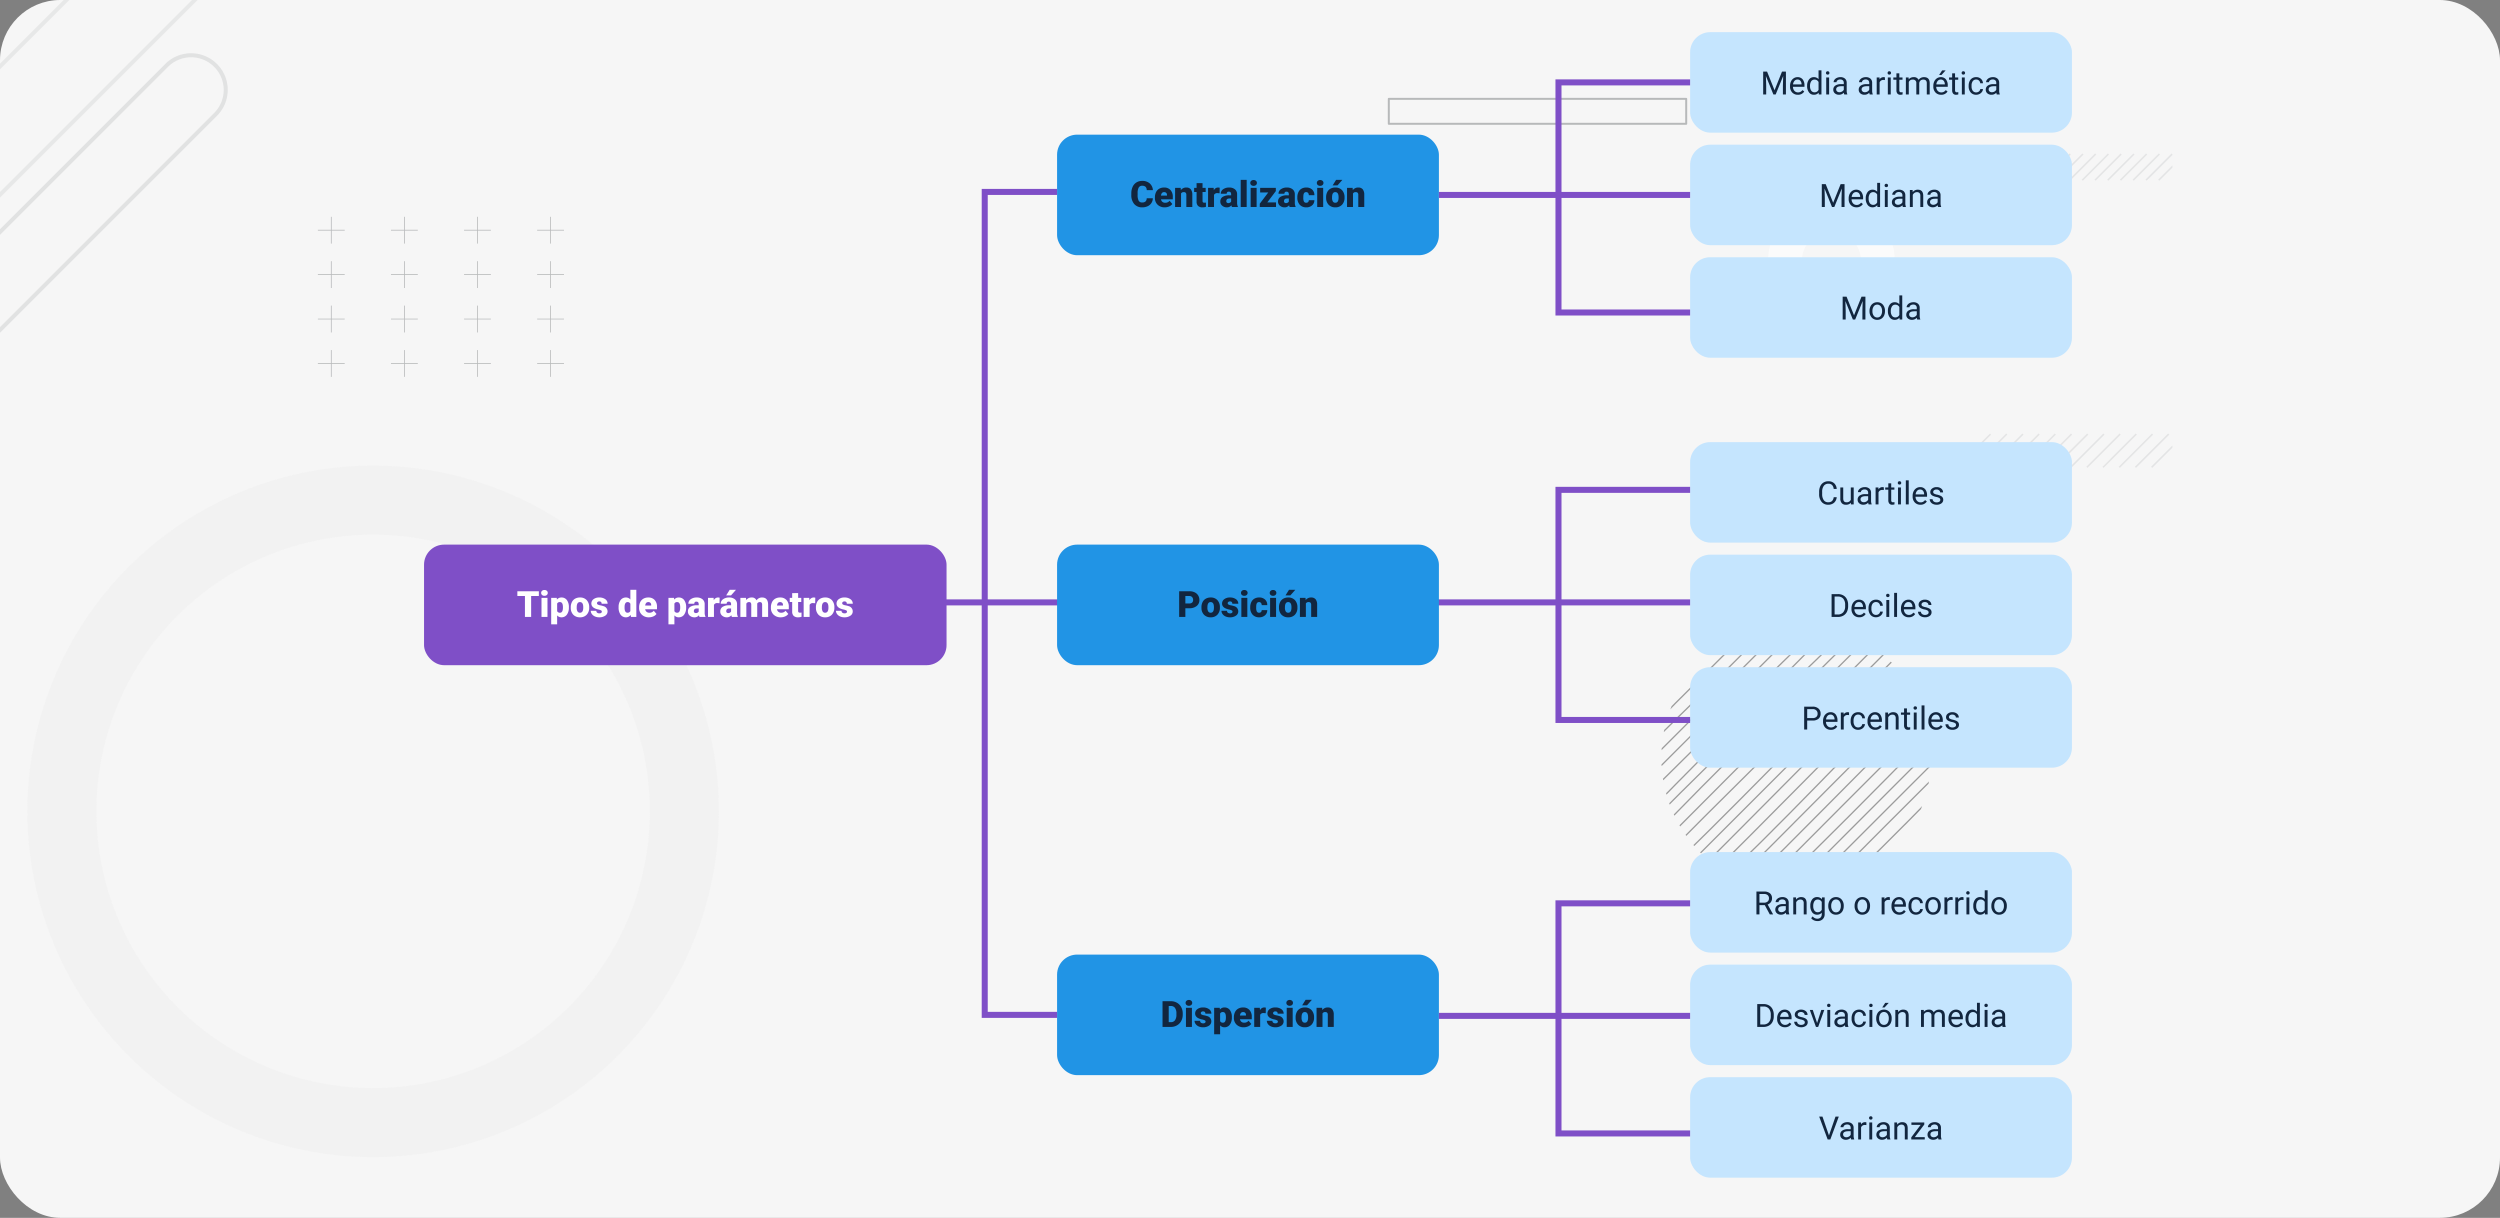 <svg xmlns="http://www.w3.org/2000/svg" xmlns:xlink="http://www.w3.org/1999/xlink" width="1244" height="606" viewBox="0 0 1244 606">
  <rect x="0" y="0" width="1244" height="606" fill="#808080" stroke="none"/>
  <defs>
    <clipPath id="clip-path">
      <rect id="Rectángulo_46332" data-name="Rectángulo 46332" width="1081" height="598" rx="16" fill="#f6f6f6"/>
    </clipPath>
    <clipPath id="clip-path-2">
      <ellipse id="Elipse_4979" data-name="Elipse 4979" cx="67.115" cy="67.115" rx="67.115" ry="67.115" fill="none"/>
    </clipPath>
  </defs>
  <g id="Grupo_157821" data-name="Grupo 157821" transform="translate(-179 -2972)">
    <g id="Grupo_154709" data-name="Grupo 154709" transform="translate(-526 -5554.164)">
      <g id="Grupo_154673" data-name="Grupo 154673" transform="translate(705 8526.164)">
        <rect id="Rectángulo_46422" data-name="Rectángulo 46422" width="1244" height="606" rx="30" fill="#f6f6f6"/>
        <g id="Enmascarar_grupo_141249" data-name="Enmascarar grupo 141249" opacity="0.603" clip-path="url(#clip-path)">
          <g id="Grupo_154672" data-name="Grupo 154672" transform="translate(-163.367 -75.098)">
            <path id="Trazado_174289" data-name="Trazado 174289" d="M256.143,383.022A172.065,172.065,0,1,0,428.208,555.087,172.065,172.065,0,0,0,256.143,383.022Zm0,309.736A137.671,137.671,0,1,1,393.814,555.087,137.672,137.672,0,0,1,256.143,692.758Z" transform="translate(92.886 -76.25)" fill="#e8e8e8" opacity="0.428"/>
            <path id="Trazado_174290" data-name="Trazado 174290" d="M160.067,328.37-98.26,586.7a22.569,22.569,0,0,1-31.919,0h0a22.571,22.571,0,0,1,0-31.92L128.147,296.451a22.571,22.571,0,0,1,31.919,0h0A22.571,22.571,0,0,1,160.067,328.37Z" transform="translate(136.79 -289.84)" fill="none" stroke="#8f9294" stroke-miterlimit="10" stroke-width="2" opacity="0.232"/>
            <path id="Trazado_174291" data-name="Trazado 174291" d="M134.574,417.572-62.6,614.75a17.228,17.228,0,0,1-24.364,0h0a17.227,17.227,0,0,1,0-24.365L110.209,393.207a17.229,17.229,0,0,1,24.365,0h0A17.229,17.229,0,0,1,134.574,417.572Z" transform="translate(136.067 -285.559)" fill="none" stroke="#8f9294" stroke-miterlimit="10" stroke-width="2" opacity="0.339"/>
            <g id="Grupo_124668" data-name="Grupo 124668" transform="translate(1137.325 291.092)">
              <line id="Línea_1655" data-name="Línea 1655" x1="16.541" y2="16.541" fill="none" stroke="#d8d9da" stroke-miterlimit="10" stroke-width="0.78"/>
              <line id="Línea_1656" data-name="Línea 1656" x1="16.541" y2="16.541" transform="translate(8.059)" fill="none" stroke="#d8d9da" stroke-miterlimit="10" stroke-width="0.78"/>
              <line id="Línea_1657" data-name="Línea 1657" x1="16.541" y2="16.541" transform="translate(16.117)" fill="none" stroke="#d8d9da" stroke-miterlimit="10" stroke-width="0.78"/>
              <line id="Línea_1658" data-name="Línea 1658" x1="16.541" y2="16.541" transform="translate(24.176)" fill="none" stroke="#d8d9da" stroke-miterlimit="10" stroke-width="0.78"/>
              <line id="Línea_1659" data-name="Línea 1659" x1="16.541" y2="16.541" transform="translate(32.234)" fill="none" stroke="#d8d9da" stroke-miterlimit="10" stroke-width="0.78"/>
              <line id="Línea_1660" data-name="Línea 1660" x1="16.541" y2="16.541" transform="translate(40.293)" fill="none" stroke="#d8d9da" stroke-miterlimit="10" stroke-width="0.78"/>
              <line id="Línea_1661" data-name="Línea 1661" x1="16.541" y2="16.541" transform="translate(48.351)" fill="none" stroke="#d8d9da" stroke-miterlimit="10" stroke-width="0.78"/>
              <line id="Línea_1662" data-name="Línea 1662" x1="16.541" y2="16.541" transform="translate(56.41)" fill="none" stroke="#d8d9da" stroke-miterlimit="10" stroke-width="0.78"/>
              <line id="Línea_1663" data-name="Línea 1663" x1="16.541" y2="16.541" transform="translate(64.468)" fill="none" stroke="#d8d9da" stroke-miterlimit="10" stroke-width="0.78"/>
              <line id="Línea_1664" data-name="Línea 1664" x1="16.541" y2="16.541" transform="translate(72.527)" fill="none" stroke="#d8d9da" stroke-miterlimit="10" stroke-width="0.78"/>
              <line id="Línea_1665" data-name="Línea 1665" x1="16.541" y2="16.541" transform="translate(80.586)" fill="none" stroke="#d8d9da" stroke-miterlimit="10" stroke-width="0.78"/>
              <line id="Línea_1666" data-name="Línea 1666" x1="16.541" y2="16.541" transform="translate(88.644)" fill="none" stroke="#d8d9da" stroke-miterlimit="10" stroke-width="0.78"/>
              <line id="Línea_1667" data-name="Línea 1667" x1="16.541" y2="16.541" transform="translate(96.703)" fill="none" stroke="#d8d9da" stroke-miterlimit="10" stroke-width="0.78"/>
            </g>
            <g id="Grupo_124677" data-name="Grupo 124677" transform="translate(321.547 182.969)">
              <g id="Grupo_124673" data-name="Grupo 124673">
                <line id="Línea_1668" data-name="Línea 1668" y2="13.347" transform="translate(6.673)" fill="none" stroke="#8f9294" stroke-miterlimit="10" stroke-width="0.388"/>
                <line id="Línea_1669" data-name="Línea 1669" x2="13.347" transform="translate(0 6.673)" fill="none" stroke="#8f9294" stroke-miterlimit="10" stroke-width="0.388"/>
              </g>
              <g id="Grupo_124674" data-name="Grupo 124674" transform="translate(36.37)">
                <line id="Línea_1670" data-name="Línea 1670" y2="13.347" transform="translate(6.673)" fill="none" stroke="#8f9294" stroke-miterlimit="10" stroke-width="0.388"/>
                <line id="Línea_1671" data-name="Línea 1671" x2="13.347" transform="translate(0 6.673)" fill="none" stroke="#8f9294" stroke-miterlimit="10" stroke-width="0.388"/>
              </g>
              <g id="Grupo_124675" data-name="Grupo 124675" transform="translate(72.74)">
                <line id="Línea_1672" data-name="Línea 1672" y2="13.347" transform="translate(6.673)" fill="none" stroke="#8f9294" stroke-miterlimit="10" stroke-width="0.388"/>
                <line id="Línea_1673" data-name="Línea 1673" x2="13.347" transform="translate(0 6.673)" fill="none" stroke="#8f9294" stroke-miterlimit="10" stroke-width="0.388"/>
              </g>
              <g id="Grupo_124676" data-name="Grupo 124676" transform="translate(109.109)">
                <line id="Línea_1674" data-name="Línea 1674" y2="13.347" transform="translate(6.673)" fill="none" stroke="#8f9294" stroke-miterlimit="10" stroke-width="0.388"/>
                <line id="Línea_1675" data-name="Línea 1675" x2="13.347" transform="translate(0 6.673)" fill="none" stroke="#8f9294" stroke-miterlimit="10" stroke-width="0.388"/>
              </g>
            </g>
            <g id="Grupo_124682" data-name="Grupo 124682" transform="translate(321.547 205.073)">
              <g id="Grupo_124678" data-name="Grupo 124678">
                <line id="Línea_1676" data-name="Línea 1676" y2="13.347" transform="translate(6.673)" fill="none" stroke="#8f9294" stroke-miterlimit="10" stroke-width="0.388"/>
                <line id="Línea_1677" data-name="Línea 1677" x2="13.347" transform="translate(0 6.673)" fill="none" stroke="#8f9294" stroke-miterlimit="10" stroke-width="0.388"/>
              </g>
              <g id="Grupo_124679" data-name="Grupo 124679" transform="translate(36.37)">
                <line id="Línea_1678" data-name="Línea 1678" y2="13.347" transform="translate(6.673)" fill="none" stroke="#8f9294" stroke-miterlimit="10" stroke-width="0.388"/>
                <line id="Línea_1679" data-name="Línea 1679" x2="13.347" transform="translate(0 6.673)" fill="none" stroke="#8f9294" stroke-miterlimit="10" stroke-width="0.388"/>
              </g>
              <g id="Grupo_124680" data-name="Grupo 124680" transform="translate(72.74)">
                <line id="Línea_1680" data-name="Línea 1680" y2="13.347" transform="translate(6.673)" fill="none" stroke="#8f9294" stroke-miterlimit="10" stroke-width="0.388"/>
                <line id="Línea_1681" data-name="Línea 1681" x2="13.347" transform="translate(0 6.673)" fill="none" stroke="#8f9294" stroke-miterlimit="10" stroke-width="0.388"/>
              </g>
              <g id="Grupo_124681" data-name="Grupo 124681" transform="translate(109.109)">
                <line id="Línea_1682" data-name="Línea 1682" y2="13.347" transform="translate(6.673)" fill="none" stroke="#8f9294" stroke-miterlimit="10" stroke-width="0.388"/>
                <line id="Línea_1683" data-name="Línea 1683" x2="13.347" transform="translate(0 6.673)" fill="none" stroke="#8f9294" stroke-miterlimit="10" stroke-width="0.388"/>
              </g>
            </g>
            <g id="Grupo_124687" data-name="Grupo 124687" transform="translate(321.547 227.177)">
              <g id="Grupo_124683" data-name="Grupo 124683">
                <line id="Línea_1684" data-name="Línea 1684" y2="13.347" transform="translate(6.673)" fill="none" stroke="#8f9294" stroke-miterlimit="10" stroke-width="0.388"/>
                <line id="Línea_1685" data-name="Línea 1685" x2="13.347" transform="translate(0 6.673)" fill="none" stroke="#8f9294" stroke-miterlimit="10" stroke-width="0.388"/>
              </g>
              <g id="Grupo_124684" data-name="Grupo 124684" transform="translate(36.37)">
                <line id="Línea_1686" data-name="Línea 1686" y2="13.347" transform="translate(6.673)" fill="none" stroke="#8f9294" stroke-miterlimit="10" stroke-width="0.388"/>
                <line id="Línea_1687" data-name="Línea 1687" x2="13.347" transform="translate(0 6.673)" fill="none" stroke="#8f9294" stroke-miterlimit="10" stroke-width="0.388"/>
              </g>
              <g id="Grupo_124685" data-name="Grupo 124685" transform="translate(72.74)">
                <line id="Línea_1688" data-name="Línea 1688" y2="13.347" transform="translate(6.673)" fill="none" stroke="#8f9294" stroke-miterlimit="10" stroke-width="0.388"/>
                <line id="Línea_1689" data-name="Línea 1689" x2="13.347" transform="translate(0 6.673)" fill="none" stroke="#8f9294" stroke-miterlimit="10" stroke-width="0.388"/>
              </g>
              <g id="Grupo_124686" data-name="Grupo 124686" transform="translate(109.109)">
                <line id="Línea_1690" data-name="Línea 1690" y2="13.347" transform="translate(6.673)" fill="none" stroke="#8f9294" stroke-miterlimit="10" stroke-width="0.388"/>
                <line id="Línea_1691" data-name="Línea 1691" x2="13.347" transform="translate(0 6.673)" fill="none" stroke="#8f9294" stroke-miterlimit="10" stroke-width="0.388"/>
              </g>
            </g>
            <g id="Grupo_124692" data-name="Grupo 124692" transform="translate(321.547 249.281)">
              <g id="Grupo_124688" data-name="Grupo 124688">
                <line id="Línea_1692" data-name="Línea 1692" y2="13.347" transform="translate(6.673)" fill="none" stroke="#8f9294" stroke-miterlimit="10" stroke-width="0.388"/>
                <line id="Línea_1693" data-name="Línea 1693" x2="13.347" transform="translate(0 6.673)" fill="none" stroke="#8f9294" stroke-miterlimit="10" stroke-width="0.388"/>
              </g>
              <g id="Grupo_124689" data-name="Grupo 124689" transform="translate(36.37)">
                <line id="Línea_1694" data-name="Línea 1694" y2="13.347" transform="translate(6.673)" fill="none" stroke="#8f9294" stroke-miterlimit="10" stroke-width="0.388"/>
                <line id="Línea_1695" data-name="Línea 1695" x2="13.347" transform="translate(0 6.673)" fill="none" stroke="#8f9294" stroke-miterlimit="10" stroke-width="0.388"/>
              </g>
              <g id="Grupo_124690" data-name="Grupo 124690" transform="translate(72.74)">
                <line id="Línea_1696" data-name="Línea 1696" y2="13.347" transform="translate(6.673)" fill="none" stroke="#8f9294" stroke-miterlimit="10" stroke-width="0.388"/>
                <line id="Línea_1697" data-name="Línea 1697" x2="13.347" transform="translate(0 6.673)" fill="none" stroke="#8f9294" stroke-miterlimit="10" stroke-width="0.388"/>
              </g>
              <g id="Grupo_124691" data-name="Grupo 124691" transform="translate(109.109)">
                <line id="Línea_1698" data-name="Línea 1698" y2="13.347" transform="translate(6.673)" fill="none" stroke="#8f9294" stroke-miterlimit="10" stroke-width="0.388"/>
                <line id="Línea_1699" data-name="Línea 1699" x2="13.347" transform="translate(0 6.673)" fill="none" stroke="#8f9294" stroke-miterlimit="10" stroke-width="0.388"/>
              </g>
            </g>
            <rect id="Rectángulo_35685" data-name="Rectángulo 35685" width="147.983" height="12.408" transform="translate(854.434 124.285)" fill="none" stroke="#8f9294" stroke-linecap="round" stroke-linejoin="round" stroke-width="1"/>
            <path id="Trazado_174309" data-name="Trazado 174309" d="M756.137,275.471a31.494,31.494,0,1,0,31.494,31.493A31.493,31.493,0,0,0,756.137,275.471Zm0,46.22a14.727,14.727,0,1,1,14.727-14.727A14.727,14.727,0,0,1,756.137,321.691Z" transform="translate(318.547 -102.032)" fill="#fff"/>
            <g id="Grupo_124745" data-name="Grupo 124745" transform="translate(990.048 385.049)" clip-path="url(#clip-path-2)">
              <path id="Trazado_174310" data-name="Trazado 174310" d="M520.873,136.445c-18.563,19.7-38.5,38.043-57.063,57.824" transform="translate(-471.027 -139.593)" fill="none" stroke="#606060" stroke-miterlimit="10" stroke-width="0.655"/>
              <path id="Trazado_174311" data-name="Trazado 174311" d="M529.372,136.393c-20.676,22.159-43.8,43.686-65.6,65.57" transform="translate(-471.035 -139.604)" fill="none" stroke="#606060" stroke-miterlimit="10" stroke-width="0.655"/>
              <path id="Trazado_174312" data-name="Trazado 174312" d="M537.255,136.4c-24.544,24.538-49.26,49.254-73.611,73.623" transform="translate(-471.063 -139.602)" fill="none" stroke="#606060" stroke-miterlimit="10" stroke-width="0.655"/>
              <path id="Trazado_174313" data-name="Trazado 174313" d="M545.027,136.55q-40.119,40.128-81.332,81.319" transform="translate(-471.052 -139.57)" fill="none" stroke="#606060" stroke-miterlimit="10" stroke-width="0.655"/>
              <path id="Trazado_174314" data-name="Trazado 174314" d="M554.553,136.489c-29.91,29.219-60.208,58.719-90.784,89.093" transform="translate(-471.036 -139.583)" fill="none" stroke="#606060" stroke-miterlimit="10" stroke-width="0.655"/>
              <path id="Trazado_174315" data-name="Trazado 174315" d="M560.831,136.579c-31.377,32.3-62.474,62.6-94.366,95.286-.8.8-2.391.8-2.814,1.892" transform="translate(-471.061 -139.564)" fill="none" stroke="#606060" stroke-miterlimit="10" stroke-width="0.655"/>
              <path id="Trazado_174316" data-name="Trazado 174316" d="M569.453,136.461c-19.316,20.481-40.046,38.82-60.777,59.55-15.148,15.946-30.3,29.5-44.814,45.417" transform="translate(-471.015 -139.589)" fill="none" stroke="#606060" stroke-miterlimit="10" stroke-width="0.655"/>
              <path id="Trazado_174317" data-name="Trazado 174317" d="M574.853,137.765C538.2,175,499.926,210.876,463.77,249.109" transform="translate(-471.035 -139.305)" fill="none" stroke="#606060" stroke-miterlimit="10" stroke-width="0.655"/>
              <path id="Trazado_174318" data-name="Trazado 174318" d="M574.753,144.249C538.174,180.758,500.7,218.232,463.88,255.262" transform="translate(-471.011 -137.891)" fill="none" stroke="#606060" stroke-miterlimit="10" stroke-width="0.655"/>
              <path id="Trazado_174319" data-name="Trazado 174319" d="M578.766,147.767c-38.2,38.6-77.274,76.076-114.868,114.748" transform="translate(-471.008 -137.123)" fill="none" stroke="#606060" stroke-miterlimit="10" stroke-width="0.655"/>
              <path id="Trazado_174320" data-name="Trazado 174320" d="M586.77,147.736c-41.362,41.032-81.229,83.29-123.154,123.043" transform="translate(-471.069 -137.13)" fill="none" stroke="#606060" stroke-miterlimit="10" stroke-width="0.655"/>
              <path id="Trazado_174321" data-name="Trazado 174321" d="M593.344,147.97,467.2,274.109" transform="translate(-470.286 -137.079)" fill="none" stroke="#606060" stroke-miterlimit="10" stroke-width="0.655"/>
              <path id="Trazado_174322" data-name="Trazado 174322" d="M599.692,147.974c-42.114,41.54-83.575,83.8-126.077,126.206" transform="translate(-468.888 -137.078)" fill="none" stroke="#606060" stroke-miterlimit="10" stroke-width="0.655"/>
              <path id="Trazado_174323" data-name="Trazado 174323" d="M602.457,150.913c-40.7,40.351-80.568,81.812-122.4,122.658" transform="translate(-467.483 -136.437)" fill="none" stroke="#606060" stroke-miterlimit="10" stroke-width="0.655"/>
              <path id="Trazado_174324" data-name="Trazado 174324" d="M601.286,157.09c-38.552,38.408-75.228,78.275-114.757,115.13" transform="translate(-466.071 -135.09)" fill="none" stroke="#606060" stroke-miterlimit="10" stroke-width="0.655"/>
              <path id="Trazado_174325" data-name="Trazado 174325" d="M599.576,164.17c-35.867,35.366-70.95,71.245-106.547,106.468" transform="translate(-464.653 -133.546)" fill="none" stroke="#606060" stroke-miterlimit="10" stroke-width="0.655"/>
              <path id="Trazado_174326" data-name="Trazado 174326" d="M598.385,170.164c-32.91,32.848-65.6,66.335-98.832,99.1" transform="translate(-463.231 -132.238)" fill="none" stroke="#606060" stroke-miterlimit="10" stroke-width="0.655"/>
              <path id="Trazado_174327" data-name="Trazado 174327" d="M596.9,176.763q-45.646,45.586-90.961,91.156" transform="translate(-461.837 -130.799)" fill="none" stroke="#606060" stroke-miterlimit="10" stroke-width="0.655"/>
              <path id="Trazado_174328" data-name="Trazado 174328" d="M595.564,183.234c-27.333,28.09-55.24,56-83.056,83.156" transform="translate(-460.405 -129.388)" fill="none" stroke="#606060" stroke-miterlimit="10" stroke-width="0.655"/>
              <path id="Trazado_174329" data-name="Trazado 174329" d="M594.064,189.833c-24.843,24.835-50.357,50.35-75.132,75.172" transform="translate(-459.004 -127.948)" fill="none" stroke="#606060" stroke-miterlimit="10" stroke-width="0.655"/>
              <path id="Trazado_174330" data-name="Trazado 174330" d="M592.451,196.537q-33.362,33.375-67.082,67.044" transform="translate(-457.6 -126.486)" fill="none" stroke="#606060" stroke-miterlimit="10" stroke-width="0.655"/>
              <path id="Trazado_174331" data-name="Trazado 174331" d="M591.288,202.6q-23.214,23.116-46.305,46.354-6.592,6.653-13.165,13.327" transform="translate(-456.193 -125.163)" fill="none" stroke="#606060" stroke-miterlimit="10" stroke-width="0.655"/>
              <path id="Trazado_174332" data-name="Trazado 174332" d="M589.822,209.851c-16.846,17.195-34.387,34.736-51.547,50.862" transform="translate(-454.785 -123.582)" fill="none" stroke="#606060" stroke-miterlimit="10" stroke-width="0.655"/>
            </g>
            <ellipse id="Elipse_4980" data-name="Elipse 4980" cx="6.533" cy="6.533" rx="6.533" ry="6.533" transform="translate(1106.18 97.765)" fill="none" stroke="#606060" stroke-miterlimit="10" stroke-width="0.655"/>
            <g id="Grupo_124668-2" data-name="Grupo 124668" transform="translate(1161.475 151.735)">
              <line id="Línea_1655-2" data-name="Línea 1655" x1="13.014" y2="13.014" fill="none" stroke="#d8d9da" stroke-miterlimit="10" stroke-width="0.78"/>
              <line id="Línea_1656-2" data-name="Línea 1656" x1="13.014" y2="13.014" transform="translate(6.34)" fill="none" stroke="#d8d9da" stroke-miterlimit="10" stroke-width="0.78"/>
              <line id="Línea_1657-2" data-name="Línea 1657" x1="13.014" y2="13.014" transform="translate(12.68)" fill="none" stroke="#d8d9da" stroke-miterlimit="10" stroke-width="0.78"/>
              <line id="Línea_1658-2" data-name="Línea 1658" x1="13.014" y2="13.014" transform="translate(19.02)" fill="none" stroke="#d8d9da" stroke-miterlimit="10" stroke-width="0.78"/>
              <line id="Línea_1659-2" data-name="Línea 1659" x1="13.014" y2="13.014" transform="translate(25.36)" fill="none" stroke="#d8d9da" stroke-miterlimit="10" stroke-width="0.78"/>
              <line id="Línea_1660-2" data-name="Línea 1660" x1="13.014" y2="13.014" transform="translate(31.7)" fill="none" stroke="#d8d9da" stroke-miterlimit="10" stroke-width="0.78"/>
              <line id="Línea_1661-2" data-name="Línea 1661" x1="13.014" y2="13.014" transform="translate(38.04)" fill="none" stroke="#d8d9da" stroke-miterlimit="10" stroke-width="0.78"/>
              <line id="Línea_1662-2" data-name="Línea 1662" x1="13.014" y2="13.014" transform="translate(44.38)" fill="none" stroke="#d8d9da" stroke-miterlimit="10" stroke-width="0.78"/>
              <line id="Línea_1663-2" data-name="Línea 1663" x1="13.014" y2="13.014" transform="translate(50.72)" fill="none" stroke="#d8d9da" stroke-miterlimit="10" stroke-width="0.78"/>
              <line id="Línea_1664-2" data-name="Línea 1664" x1="13.014" y2="13.014" transform="translate(57.06)" fill="none" stroke="#d8d9da" stroke-miterlimit="10" stroke-width="0.78"/>
              <line id="Línea_1665-2" data-name="Línea 1665" x1="13.014" y2="13.014" transform="translate(63.4)" fill="none" stroke="#d8d9da" stroke-miterlimit="10" stroke-width="0.78"/>
              <line id="Línea_1666-2" data-name="Línea 1666" x1="13.014" y2="13.014" transform="translate(69.74)" fill="none" stroke="#d8d9da" stroke-miterlimit="10" stroke-width="0.78"/>
              <line id="Línea_1667-2" data-name="Línea 1667" x1="13.014" y2="13.014" transform="translate(76.08)" fill="none" stroke="#d8d9da" stroke-miterlimit="10" stroke-width="0.78"/>
            </g>
          </g>
        </g>
      </g>
    </g>
    <g id="Grupo_156348" data-name="Grupo 156348">
      <rect id="Rectángulo_46641" data-name="Rectángulo 46641" width="260" height="60" rx="10" transform="translate(390 3243)" fill="#7f4fc7"/>
      <rect id="Rectángulo_46642" data-name="Rectángulo 46642" width="190" height="60" rx="10" transform="translate(705 3039)" fill="#2194e5"/>
      <rect id="Rectángulo_46645" data-name="Rectángulo 46645" width="190" height="50" rx="10" transform="translate(1020 2988)" fill="#c5e5fe"/>
      <rect id="Rectángulo_46650" data-name="Rectángulo 46650" width="190" height="50" rx="10" transform="translate(1020 3192)" fill="#c5e5fe"/>
      <rect id="Rectángulo_46653" data-name="Rectángulo 46653" width="190" height="50" rx="10" transform="translate(1020 3396)" fill="#c5e5fe"/>
      <rect id="Rectángulo_46646" data-name="Rectángulo 46646" width="190" height="50" rx="10" transform="translate(1020 3044)" fill="#c5e5fe"/>
      <rect id="Rectángulo_46649" data-name="Rectángulo 46649" width="190" height="50" rx="10" transform="translate(1020 3248)" fill="#c5e5fe"/>
      <rect id="Rectángulo_46652" data-name="Rectángulo 46652" width="190" height="50" rx="10" transform="translate(1020 3452)" fill="#c5e5fe"/>
      <rect id="Rectángulo_46647" data-name="Rectángulo 46647" width="190" height="50" rx="10" transform="translate(1020 3100)" fill="#c5e5fe"/>
      <rect id="Rectángulo_46648" data-name="Rectángulo 46648" width="190" height="50" rx="10" transform="translate(1020 3304)" fill="#c5e5fe"/>
      <rect id="Rectángulo_46651" data-name="Rectángulo 46651" width="190" height="50" rx="10" transform="translate(1020 3508)" fill="#c5e5fe"/>
      <rect id="Rectángulo_46644" data-name="Rectángulo 46644" width="190" height="60" rx="10" transform="translate(705 3447)" fill="#2194e5"/>
      <path id="Trazado_198347" data-name="Trazado 198347" d="M-72.866-10.415h-3.841V0h-3.085V-10.415h-3.771V-12.8h10.7ZM-68.577,0h-2.971V-9.51h2.971Zm-3.146-11.971a1.334,1.334,0,0,1,.457-1.043,1.718,1.718,0,0,1,1.187-.407,1.718,1.718,0,0,1,1.187.407,1.334,1.334,0,0,1,.457,1.043,1.334,1.334,0,0,1-.457,1.043,1.718,1.718,0,0,1-1.187.407,1.718,1.718,0,0,1-1.187-.407A1.334,1.334,0,0,1-71.723-11.971Zm13.8,7.286a5.735,5.735,0,0,1-1,3.538A3.2,3.2,0,0,1-61.616.176a2.742,2.742,0,0,1-2.153-.958V3.656h-2.962V-9.51h2.769l.088.879a2.742,2.742,0,0,1,2.241-1.055,3.224,3.224,0,0,1,2.733,1.3,5.805,5.805,0,0,1,.976,3.564Zm-2.962-.185q0-2.531-1.477-2.531a1.394,1.394,0,0,0-1.406.756V-2.9a1.439,1.439,0,0,0,1.424.791q1.415,0,1.459-2.443Zm3.894.026a5.613,5.613,0,0,1,.554-2.536,3.96,3.96,0,0,1,1.591-1.709,4.791,4.791,0,0,1,2.435-.6,4.373,4.373,0,0,1,3.366,1.323,5.076,5.076,0,0,1,1.23,3.6v.105a4.925,4.925,0,0,1-1.235,3.529A4.384,4.384,0,0,1-52.4.176a4.434,4.434,0,0,1-3.261-1.217,4.761,4.761,0,0,1-1.327-3.3Zm2.962.185a3.538,3.538,0,0,0,.413,1.934,1.376,1.376,0,0,0,1.222.615q1.582,0,1.617-2.435v-.3q0-2.558-1.635-2.558-1.485,0-1.608,2.206Zm12.5,1.986a.684.684,0,0,0-.4-.606,6.016,6.016,0,0,0-1.5-.475A6.853,6.853,0,0,1-45.259-4.4a3.062,3.062,0,0,1-1.1-.971,2.319,2.319,0,0,1-.378-1.31,2.628,2.628,0,0,1,1.081-2.158,4.453,4.453,0,0,1,2.83-.848,4.934,4.934,0,0,1,3.023.853,2.666,2.666,0,0,1,1.143,2.241h-2.971q0-1.143-1.2-1.143a1.194,1.194,0,0,0-.782.259.8.8,0,0,0-.316.646.737.737,0,0,0,.387.642,3.654,3.654,0,0,0,1.235.4,10.671,10.671,0,0,1,1.49.378A2.706,2.706,0,0,1-38.676-2.76,2.491,2.491,0,0,1-39.832-.642a5.068,5.068,0,0,1-2.993.817A5.172,5.172,0,0,1-45-.264a3.645,3.645,0,0,1-1.494-1.2,2.707,2.707,0,0,1-.536-1.591h2.769a1.145,1.145,0,0,0,.439.962,1.808,1.808,0,0,0,1.081.3,1.422,1.422,0,0,0,.91-.246A.787.787,0,0,0-41.533-2.672Zm8.35-2.153a5.809,5.809,0,0,1,.976-3.56,3.211,3.211,0,0,1,2.725-1.3,2.731,2.731,0,0,1,2.145,1V-13.5h2.971V0h-2.663l-.149-1.02A2.8,2.8,0,0,1-29.5.176a3.205,3.205,0,0,1-2.689-1.3A5.993,5.993,0,0,1-33.183-4.825Zm2.962.185q0,2.531,1.477,2.531a1.458,1.458,0,0,0,1.406-.826V-6.557A1.419,1.419,0,0,0-28.727-7.4q-1.371,0-1.485,2.215ZM-18.083.176a4.889,4.889,0,0,1-3.542-1.305,4.507,4.507,0,0,1-1.354-3.4v-.246a5.84,5.84,0,0,1,.541-2.575,3.955,3.955,0,0,1,1.578-1.727A4.763,4.763,0,0,1-18.4-9.686a4.117,4.117,0,0,1,3.164,1.244,4.887,4.887,0,0,1,1.16,3.467v1.151h-5.889a2.135,2.135,0,0,0,.694,1.257,2.066,2.066,0,0,0,1.389.457,2.662,2.662,0,0,0,2.2-.984l1.354,1.6A3.784,3.784,0,0,1-15.9-.277,5.3,5.3,0,0,1-18.083.176ZM-18.417-7.4q-1.3,0-1.547,1.723h2.988v-.229a1.467,1.467,0,0,0-.36-1.1A1.434,1.434,0,0,0-18.417-7.4ZM.426-4.685a5.735,5.735,0,0,1-1,3.538A3.2,3.2,0,0,1-3.265.176,2.742,2.742,0,0,1-5.418-.782V3.656H-8.38V-9.51h2.769l.088.879A2.742,2.742,0,0,1-3.283-9.686a3.224,3.224,0,0,1,2.733,1.3A5.805,5.805,0,0,1,.426-4.825Zm-2.962-.185q0-2.531-1.477-2.531a1.394,1.394,0,0,0-1.406.756V-2.9a1.439,1.439,0,0,0,1.424.791q1.415,0,1.459-2.443ZM7.088,0a3.344,3.344,0,0,1-.281-.853A2.754,2.754,0,0,1,4.522.176,3.374,3.374,0,0,1,2.237-.637,2.588,2.588,0,0,1,1.3-2.681,2.66,2.66,0,0,1,2.439-5.019,5.821,5.821,0,0,1,5.761-5.81h.914v-.5q0-1.316-1.134-1.316A.927.927,0,0,0,4.487-6.587H1.525A2.655,2.655,0,0,1,2.7-8.825a4.931,4.931,0,0,1,2.993-.86A4.323,4.323,0,0,1,8.565-8.8,3.086,3.086,0,0,1,9.646-6.363v4.21a4.311,4.311,0,0,0,.4,2V0ZM5.234-1.934a1.652,1.652,0,0,0,.918-.237,1.487,1.487,0,0,0,.523-.536V-4.228H5.814q-1.547,0-1.547,1.389a.848.848,0,0,0,.272.655A.986.986,0,0,0,5.234-1.934Zm11.8-4.9-.976-.07a1.752,1.752,0,0,0-1.793.879V0H11.307V-9.51h2.777l.1,1.222a2.294,2.294,0,0,1,2.083-1.4,2.888,2.888,0,0,1,.826.105ZM23.2,0a3.344,3.344,0,0,1-.281-.853A2.754,2.754,0,0,1,20.632.176a3.374,3.374,0,0,1-2.285-.813,2.588,2.588,0,0,1-.94-2.043,2.66,2.66,0,0,1,1.143-2.338,5.821,5.821,0,0,1,3.322-.791h.914v-.5q0-1.316-1.134-1.316A.927.927,0,0,0,20.6-6.587H17.635a2.655,2.655,0,0,1,1.173-2.239,4.931,4.931,0,0,1,2.993-.86,4.323,4.323,0,0,1,2.874.888,3.086,3.086,0,0,1,1.081,2.435v4.21a4.311,4.311,0,0,0,.4,2V0ZM21.344-1.934a1.652,1.652,0,0,0,.918-.237,1.487,1.487,0,0,0,.523-.536V-4.228h-.861q-1.547,0-1.547,1.389a.848.848,0,0,0,.272.655A.986.986,0,0,0,21.344-1.934ZM22.083-13.5h3.129l-2.443,2.76-2.417,0Zm8.112,3.99.1,1.116a3.27,3.27,0,0,1,2.716-1.292,2.407,2.407,0,0,1,2.435,1.433,3.165,3.165,0,0,1,2.795-1.433q2.892,0,2.971,3.5V0H38.237V-6a1.813,1.813,0,0,0-.246-1.063,1.048,1.048,0,0,0-.9-.334,1.4,1.4,0,0,0-1.31.782l.009.123V0H32.823V-5.985a1.906,1.906,0,0,0-.237-1.081A1.045,1.045,0,0,0,31.68-7.4a1.42,1.42,0,0,0-1.3.782V0H27.417V-9.51ZM47.5.176a4.889,4.889,0,0,1-3.542-1.305,4.507,4.507,0,0,1-1.354-3.4v-.246a5.84,5.84,0,0,1,.541-2.575,3.955,3.955,0,0,1,1.578-1.727,4.763,4.763,0,0,1,2.461-.611,4.117,4.117,0,0,1,3.164,1.244,4.887,4.887,0,0,1,1.16,3.467v1.151H45.62a2.135,2.135,0,0,0,.694,1.257,2.066,2.066,0,0,0,1.389.457,2.662,2.662,0,0,0,2.2-.984l1.354,1.6A3.784,3.784,0,0,1,49.685-.277,5.3,5.3,0,0,1,47.5.176ZM47.167-7.4q-1.3,0-1.547,1.723h2.988v-.229a1.467,1.467,0,0,0-.36-1.1A1.434,1.434,0,0,0,47.167-7.4Zm8.982-4.474V-9.51h1.564v2.057H56.149V-3.1a1.111,1.111,0,0,0,.193.747,1.037,1.037,0,0,0,.765.211,4.345,4.345,0,0,0,.738-.053V-.079a5.466,5.466,0,0,1-1.67.255,3.1,3.1,0,0,1-2.259-.721,2.954,2.954,0,0,1-.729-2.188v-4.72H51.974V-9.51h1.213v-2.364ZM64.63-6.829l-.976-.07a1.752,1.752,0,0,0-1.793.879V0H58.9V-9.51h2.777l.1,1.222a2.294,2.294,0,0,1,2.083-1.4,2.888,2.888,0,0,1,.826.105Zm.378,1.986a5.613,5.613,0,0,1,.554-2.536,3.96,3.96,0,0,1,1.591-1.709,4.791,4.791,0,0,1,2.435-.6,4.373,4.373,0,0,1,3.366,1.323,5.076,5.076,0,0,1,1.23,3.6v.105a4.925,4.925,0,0,1-1.235,3.529A4.384,4.384,0,0,1,69.6.176a4.434,4.434,0,0,1-3.261-1.217,4.761,4.761,0,0,1-1.327-3.3Zm2.962.185a3.538,3.538,0,0,0,.413,1.934,1.376,1.376,0,0,0,1.222.615q1.582,0,1.617-2.435v-.3q0-2.558-1.635-2.558-1.485,0-1.608,2.206Zm12.5,1.986a.684.684,0,0,0-.4-.606,6.016,6.016,0,0,0-1.5-.475A6.853,6.853,0,0,1,76.742-4.4a3.062,3.062,0,0,1-1.1-.971,2.319,2.319,0,0,1-.378-1.31,2.628,2.628,0,0,1,1.081-2.158,4.453,4.453,0,0,1,2.83-.848,4.934,4.934,0,0,1,3.023.853,2.666,2.666,0,0,1,1.143,2.241H80.372q0-1.143-1.2-1.143a1.194,1.194,0,0,0-.782.259.8.8,0,0,0-.316.646.737.737,0,0,0,.387.642,3.654,3.654,0,0,0,1.235.4,10.671,10.671,0,0,1,1.49.378A2.706,2.706,0,0,1,83.325-2.76,2.491,2.491,0,0,1,82.169-.642a5.068,5.068,0,0,1-2.993.817A5.172,5.172,0,0,1,77-.264a3.645,3.645,0,0,1-1.494-1.2,2.707,2.707,0,0,1-.536-1.591h2.769a1.145,1.145,0,0,0,.439.962,1.808,1.808,0,0,0,1.081.3,1.422,1.422,0,0,0,.91-.246A.787.787,0,0,0,80.468-2.672Z" transform="translate(520 3279)" fill="#fff"/>
      <path id="Trazado_198336" data-name="Trazado 198336" d="M-47.342-4.333a4.673,4.673,0,0,1-.721,2.36,4.35,4.35,0,0,1-1.85,1.586,6.3,6.3,0,0,1-2.72.563,5.025,5.025,0,0,1-3.973-1.644,6.786,6.786,0,0,1-1.45-4.641v-.633a7.746,7.746,0,0,1,.655-3.292,4.961,4.961,0,0,1,1.885-2.18,5.26,5.26,0,0,1,2.848-.769,5.516,5.516,0,0,1,3.744,1.226,4.844,4.844,0,0,1,1.608,3.379h-3.076a2.292,2.292,0,0,0-.589-1.679,2.422,2.422,0,0,0-1.687-.51,1.843,1.843,0,0,0-1.687.861,5.536,5.536,0,0,0-.562,2.751v.905A6.126,6.126,0,0,0-54.4-3.12a1.882,1.882,0,0,0,1.771.879,2.369,2.369,0,0,0,1.626-.5,2.126,2.126,0,0,0,.6-1.591ZM-41.418.176A4.889,4.889,0,0,1-44.96-1.129a4.507,4.507,0,0,1-1.354-3.4v-.246a5.84,5.84,0,0,1,.541-2.575A3.955,3.955,0,0,1-44.2-9.075a4.763,4.763,0,0,1,2.461-.611,4.117,4.117,0,0,1,3.164,1.244,4.887,4.887,0,0,1,1.16,3.467v1.151H-43.3A2.135,2.135,0,0,0-42.6-2.566a2.066,2.066,0,0,0,1.389.457,2.662,2.662,0,0,0,2.2-.984l1.354,1.6A3.784,3.784,0,0,1-39.234-.277,5.3,5.3,0,0,1-41.418.176ZM-41.752-7.4q-1.3,0-1.547,1.723h2.988v-.229a1.467,1.467,0,0,0-.36-1.1A1.434,1.434,0,0,0-41.752-7.4ZM-33.5-9.51l.1,1.116a3.225,3.225,0,0,1,2.716-1.292,2.713,2.713,0,0,1,2.219.888,4.226,4.226,0,0,1,.76,2.672V0h-2.971V-6a1.6,1.6,0,0,0-.29-1.059A1.342,1.342,0,0,0-32.023-7.4a1.413,1.413,0,0,0-1.292.686V0h-2.962V-9.51Zm10.881-2.364V-9.51h1.564v2.057h-1.564V-3.1a1.111,1.111,0,0,0,.193.747,1.037,1.037,0,0,0,.765.211,4.345,4.345,0,0,0,.738-.053V-.079a5.466,5.466,0,0,1-1.67.255,3.1,3.1,0,0,1-2.259-.721,2.954,2.954,0,0,1-.729-2.188v-4.72h-1.213V-9.51h1.213v-2.364Zm8.481,5.045-.976-.07a1.752,1.752,0,0,0-1.793.879V0h-2.962V-9.51h2.777l.1,1.222a2.294,2.294,0,0,1,2.083-1.4,2.888,2.888,0,0,1,.826.105ZM-7.976,0a3.344,3.344,0,0,1-.281-.853A2.754,2.754,0,0,1-10.542.176a3.374,3.374,0,0,1-2.285-.813,2.588,2.588,0,0,1-.94-2.043,2.66,2.66,0,0,1,1.143-2.338A5.821,5.821,0,0,1-9.3-5.81h.914v-.5q0-1.316-1.134-1.316a.927.927,0,0,0-1.055,1.042H-13.54a2.655,2.655,0,0,1,1.173-2.239,4.931,4.931,0,0,1,2.993-.86A4.323,4.323,0,0,1-6.5-8.8,3.086,3.086,0,0,1-5.418-6.363v4.21a4.311,4.311,0,0,0,.4,2V0ZM-9.831-1.934a1.652,1.652,0,0,0,.918-.237,1.487,1.487,0,0,0,.523-.536V-4.228H-9.25q-1.547,0-1.547,1.389a.848.848,0,0,0,.272.655A.986.986,0,0,0-9.831-1.934ZM-.655,0H-3.625V-13.5H-.655ZM4.293,0H1.323V-9.51H4.293ZM1.147-11.971A1.334,1.334,0,0,1,1.6-13.014a1.718,1.718,0,0,1,1.187-.407,1.718,1.718,0,0,1,1.187.407,1.334,1.334,0,0,1,.457,1.043,1.334,1.334,0,0,1-.457,1.043,1.718,1.718,0,0,1-1.187.407A1.718,1.718,0,0,1,1.6-10.927,1.334,1.334,0,0,1,1.147-11.971ZM9.611-2.285h4.333V0H5.867V-1.652l4.219-5.572H6.051V-9.51h7.8v1.6ZM20.738,0a3.344,3.344,0,0,1-.281-.853A2.754,2.754,0,0,1,18.171.176a3.374,3.374,0,0,1-2.285-.813,2.588,2.588,0,0,1-.94-2.043,2.66,2.66,0,0,1,1.143-2.338,5.821,5.821,0,0,1,3.322-.791h.914v-.5q0-1.316-1.134-1.316a.927.927,0,0,0-1.055,1.042H15.174a2.655,2.655,0,0,1,1.173-2.239,4.931,4.931,0,0,1,2.993-.86,4.323,4.323,0,0,1,2.874.888A3.086,3.086,0,0,1,23.3-6.363v4.21a4.311,4.311,0,0,0,.4,2V0ZM18.883-1.934a1.652,1.652,0,0,0,.918-.237,1.487,1.487,0,0,0,.523-.536V-4.228h-.861q-1.547,0-1.547,1.389a.848.848,0,0,0,.272.655A.986.986,0,0,0,18.883-1.934Zm10.072-.176a1.317,1.317,0,0,0,.967-.338,1.241,1.241,0,0,0,.334-.945h2.777A3.288,3.288,0,0,1,31.913-.826a4.168,4.168,0,0,1-2.887,1,4.22,4.22,0,0,1-3.27-1.3,5.125,5.125,0,0,1-1.2-3.6v-.123A5.792,5.792,0,0,1,25.093-7.4a3.872,3.872,0,0,1,1.534-1.7A4.573,4.573,0,0,1,29-9.686a4.116,4.116,0,0,1,2.944,1.028,3.647,3.647,0,0,1,1.09,2.786H30.256A1.626,1.626,0,0,0,29.9-7a1.244,1.244,0,0,0-.967-.4q-1.151,0-1.345,1.468a10.357,10.357,0,0,0-.062,1.283,4.068,4.068,0,0,0,.343,1.986A1.187,1.187,0,0,0,28.956-2.109ZM37.411,0H34.44V-9.51h2.971ZM34.264-11.971a1.334,1.334,0,0,1,.457-1.043,1.718,1.718,0,0,1,1.187-.407,1.718,1.718,0,0,1,1.187.407,1.334,1.334,0,0,1,.457,1.043,1.334,1.334,0,0,1-.457,1.043,1.718,1.718,0,0,1-1.187.407,1.718,1.718,0,0,1-1.187-.407A1.334,1.334,0,0,1,34.264-11.971Zm4.6,7.128a5.613,5.613,0,0,1,.554-2.536,3.96,3.96,0,0,1,1.591-1.709,4.791,4.791,0,0,1,2.435-.6,4.373,4.373,0,0,1,3.366,1.323,5.076,5.076,0,0,1,1.23,3.6v.105A4.925,4.925,0,0,1,46.8-1.129,4.384,4.384,0,0,1,43.458.176,4.434,4.434,0,0,1,40.2-1.042a4.761,4.761,0,0,1-1.327-3.3Zm2.962.185a3.538,3.538,0,0,0,.413,1.934,1.376,1.376,0,0,0,1.222.615q1.582,0,1.617-2.435v-.3q0-2.558-1.635-2.558-1.485,0-1.608,2.206ZM43.844-13.5h3.129L44.53-10.74l-2.417,0Zm8.218,3.99.1,1.116a3.225,3.225,0,0,1,2.716-1.292,2.713,2.713,0,0,1,2.219.888,4.226,4.226,0,0,1,.76,2.672V0H54.883V-6a1.6,1.6,0,0,0-.29-1.059A1.342,1.342,0,0,0,53.539-7.4a1.413,1.413,0,0,0-1.292.686V0H49.285V-9.51Z" transform="translate(800 3075)" fill="#12263f"/>
      <path id="Trazado_198335" data-name="Trazado 198335" d="M-56.707-11.375l3.719,9.281,3.719-9.281h1.945V0h-1.5V-4.43l.141-4.781L-52.418,0h-1.148l-3.727-9.187.148,4.758V0h-1.5V-11.375ZM-41.395.156a3.693,3.693,0,0,1-2.8-1.129,4.19,4.19,0,0,1-1.078-3.02v-.266a5.073,5.073,0,0,1,.48-2.246,3.748,3.748,0,0,1,1.344-1.547,3.378,3.378,0,0,1,1.871-.559,3.166,3.166,0,0,1,2.563,1.086A4.7,4.7,0,0,1-38.1-4.414v.6h-5.727a3,3,0,0,0,.73,2.02,2.3,2.3,0,0,0,1.777.77,2.517,2.517,0,0,0,1.3-.312,3.259,3.259,0,0,0,.93-.828l.883.688A3.55,3.55,0,0,1-41.395.156Zm-.18-7.578a1.928,1.928,0,0,0-1.469.637A3.1,3.1,0,0,0-43.777-5h4.234v-.109a2.753,2.753,0,0,0-.594-1.707A1.815,1.815,0,0,0-41.574-7.422Zm4.8,3.125a4.952,4.952,0,0,1,.922-3.129,2.915,2.915,0,0,1,2.414-1.184A2.932,2.932,0,0,1-31.09-7.594V-12h1.445V0h-1.328l-.07-.906A2.943,2.943,0,0,1-33.457.156a2.887,2.887,0,0,1-2.395-1.2,5.008,5.008,0,0,1-.926-3.141Zm1.445.164a3.749,3.749,0,0,0,.594,2.25A1.92,1.92,0,0,0-33.1-1.07,2.108,2.108,0,0,0-31.09-2.3V-6.187a2.125,2.125,0,0,0-1.992-1.2,1.929,1.929,0,0,0-1.656.82A4.128,4.128,0,0,0-35.332-4.133ZM-25.832,0h-1.445V-8.453h1.445Zm-1.562-10.7a.863.863,0,0,1,.215-.594.807.807,0,0,1,.637-.242.819.819,0,0,1,.641.242.854.854,0,0,1,.219.594.826.826,0,0,1-.219.586.834.834,0,0,1-.641.234.821.821,0,0,1-.637-.234A.834.834,0,0,1-27.395-10.7ZM-18.3,0a3.036,3.036,0,0,1-.2-.891A3.225,3.225,0,0,1-20.91.156a2.984,2.984,0,0,1-2.051-.707,2.287,2.287,0,0,1-.8-1.793,2.39,2.39,0,0,1,1-2.051,4.733,4.733,0,0,1,2.824-.73h1.406v-.664A1.623,1.623,0,0,0-18.98-7a1.821,1.821,0,0,0-1.336-.449,2.108,2.108,0,0,0-1.3.391,1.151,1.151,0,0,0-.523.945H-23.59a2,2,0,0,1,.449-1.223,3.066,3.066,0,0,1,1.219-.934,4.1,4.1,0,0,1,1.691-.344,3.342,3.342,0,0,1,2.289.73,2.635,2.635,0,0,1,.859,2.012v3.891a4.757,4.757,0,0,0,.3,1.852V0Zm-2.4-1.1a2.54,2.54,0,0,0,1.289-.352,2.127,2.127,0,0,0,.883-.914V-4.1H-19.66q-2.656,0-2.656,1.555a1.316,1.316,0,0,0,.453,1.063A1.742,1.742,0,0,0-20.7-1.1ZM-5.637,0a3.036,3.036,0,0,1-.2-.891A3.225,3.225,0,0,1-8.246.156,2.984,2.984,0,0,1-10.3-.551a2.287,2.287,0,0,1-.8-1.793,2.39,2.39,0,0,1,1-2.051,4.733,4.733,0,0,1,2.824-.73h1.406v-.664A1.623,1.623,0,0,0-6.316-7a1.821,1.821,0,0,0-1.336-.449,2.107,2.107,0,0,0-1.3.391,1.151,1.151,0,0,0-.523.945h-1.453a2,2,0,0,1,.449-1.223,3.066,3.066,0,0,1,1.219-.934,4.1,4.1,0,0,1,1.691-.344,3.342,3.342,0,0,1,2.289.73,2.635,2.635,0,0,1,.859,2.012v3.891a4.757,4.757,0,0,0,.3,1.852V0Zm-2.4-1.1a2.54,2.54,0,0,0,1.289-.352,2.127,2.127,0,0,0,.883-.914V-4.1H-7q-2.656,0-2.656,1.555A1.316,1.316,0,0,0-9.2-1.484,1.742,1.742,0,0,0-8.035-1.1ZM1.934-7.156a4.331,4.331,0,0,0-.711-.055A1.9,1.9,0,0,0-.707-6V0H-2.152V-8.453H-.746l.023.977A2.251,2.251,0,0,1,1.293-8.609a1.477,1.477,0,0,1,.641.109ZM4.832,0H3.387V-8.453H4.832ZM3.27-10.7a.863.863,0,0,1,.215-.594.807.807,0,0,1,.637-.242.819.819,0,0,1,.641.242.854.854,0,0,1,.219.594.826.826,0,0,1-.219.586.834.834,0,0,1-.641.234.821.821,0,0,1-.637-.234A.834.834,0,0,1,3.27-10.7Zm5.836.2v2.047h1.578v1.117H9.105v5.249a1.173,1.173,0,0,0,.211.763.888.888,0,0,0,.719.254,3.5,3.5,0,0,0,.688-.094V0A4.215,4.215,0,0,1,9.613.156,1.8,1.8,0,0,1,8.152-.43,2.517,2.517,0,0,1,7.66-2.094V-7.336H6.121V-8.453H7.66V-10.5ZM13.73-8.453l.039.938a3.122,3.122,0,0,1,2.508-1.094A2.417,2.417,0,0,1,18.691-7.25a3.2,3.2,0,0,1,1.1-.984,3.242,3.242,0,0,1,1.6-.375q2.781,0,2.828,2.945V0H22.77V-5.578a1.941,1.941,0,0,0-.414-1.355,1.823,1.823,0,0,0-1.391-.449,1.916,1.916,0,0,0-1.336.48,1.949,1.949,0,0,0-.617,1.293V0H17.559V-5.539a1.613,1.613,0,0,0-1.8-1.844,1.934,1.934,0,0,0-1.945,1.211V0H12.363V-8.453ZM29.9.156a3.693,3.693,0,0,1-2.8-1.129,4.19,4.19,0,0,1-1.078-3.02v-.266a5.073,5.073,0,0,1,.48-2.246,3.748,3.748,0,0,1,1.344-1.547,3.378,3.378,0,0,1,1.871-.559,3.166,3.166,0,0,1,2.563,1.086A4.7,4.7,0,0,1,33.2-4.414v.6H27.473a3,3,0,0,0,.73,2.02,2.3,2.3,0,0,0,1.777.77,2.517,2.517,0,0,0,1.3-.312,3.259,3.259,0,0,0,.93-.828l.883.688A3.55,3.55,0,0,1,29.9.156Zm-.18-7.578a1.928,1.928,0,0,0-1.469.637A3.1,3.1,0,0,0,27.52-5h4.234v-.109a2.753,2.753,0,0,0-.594-1.707A1.815,1.815,0,0,0,29.723-7.422Zm.7-4.562h1.75l-2.094,2.3-1.164,0ZM36.832-10.5v2.047H38.41v1.117H36.832v5.249a1.173,1.173,0,0,0,.211.763.888.888,0,0,0,.719.254,3.5,3.5,0,0,0,.688-.094V0A4.215,4.215,0,0,1,37.34.156,1.8,1.8,0,0,1,35.879-.43a2.517,2.517,0,0,1-.492-1.664V-7.336H33.848V-8.453h1.539V-10.5ZM41.668,0H40.223V-8.453h1.445ZM40.105-10.7a.863.863,0,0,1,.215-.594.807.807,0,0,1,.637-.242.819.819,0,0,1,.641.242.854.854,0,0,1,.219.594.826.826,0,0,1-.219.586.834.834,0,0,1-.641.234.821.821,0,0,1-.637-.234A.834.834,0,0,1,40.105-10.7Zm7.266,9.672a2.082,2.082,0,0,0,1.352-.469,1.649,1.649,0,0,0,.641-1.172H50.73a2.621,2.621,0,0,1-.5,1.383A3.293,3.293,0,0,1,49-.234a3.55,3.55,0,0,1-1.629.391A3.482,3.482,0,0,1,44.625-1a4.59,4.59,0,0,1-1.02-3.152v-.242a5.089,5.089,0,0,1,.453-2.2,3.451,3.451,0,0,1,1.3-1.492,3.7,3.7,0,0,1,2-.531,3.39,3.39,0,0,1,2.363.852,3.043,3.043,0,0,1,1,2.211H49.363a1.992,1.992,0,0,0-.621-1.348,1.932,1.932,0,0,0-1.379-.527,2.023,2.023,0,0,0-1.707.793,3.724,3.724,0,0,0-.605,2.293v.273a3.65,3.65,0,0,0,.6,2.25A2.033,2.033,0,0,0,47.371-1.023ZM57.574,0a3.036,3.036,0,0,1-.2-.891A3.225,3.225,0,0,1,54.965.156a2.984,2.984,0,0,1-2.051-.707,2.287,2.287,0,0,1-.8-1.793,2.39,2.39,0,0,1,1-2.051,4.733,4.733,0,0,1,2.824-.73h1.406v-.664A1.623,1.623,0,0,0,56.895-7a1.821,1.821,0,0,0-1.336-.449,2.107,2.107,0,0,0-1.3.391,1.151,1.151,0,0,0-.523.945H52.285a2,2,0,0,1,.449-1.223,3.066,3.066,0,0,1,1.219-.934,4.1,4.1,0,0,1,1.691-.344,3.342,3.342,0,0,1,2.289.73,2.635,2.635,0,0,1,.859,2.012v3.891a4.757,4.757,0,0,0,.3,1.852V0Zm-2.4-1.1a2.54,2.54,0,0,0,1.289-.352,2.127,2.127,0,0,0,.883-.914V-4.1H56.215q-2.656,0-2.656,1.555a1.316,1.316,0,0,0,.453,1.063A1.742,1.742,0,0,0,55.176-1.1Z" transform="translate(1115 3019)" fill="#12263f"/>
      <path id="Trazado_198339" data-name="Trazado 198339" d="M-22.043-3.609A4.185,4.185,0,0,1-23.375-.824a4.365,4.365,0,0,1-2.98.98,4.008,4.008,0,0,1-3.23-1.445A5.815,5.815,0,0,1-30.8-5.156V-6.25a6.481,6.481,0,0,1,.566-2.789,4.231,4.231,0,0,1,1.605-1.848,4.47,4.47,0,0,1,2.406-.645,4.11,4.11,0,0,1,2.906,1.012,4.235,4.235,0,0,1,1.273,2.8h-1.508A3.268,3.268,0,0,0-24.4-9.693a2.565,2.565,0,0,0-1.824-.611,2.684,2.684,0,0,0-2.254,1.063,4.882,4.882,0,0,0-.816,3.026v1.1a5.018,5.018,0,0,0,.773,2.948A2.5,2.5,0,0,0-26.355-1.07a2.886,2.886,0,0,0,1.918-.566,3.143,3.143,0,0,0,.887-1.973ZM-15-.836A3.07,3.07,0,0,1-17.48.156a2.628,2.628,0,0,1-2.059-.785,3.4,3.4,0,0,1-.715-2.324v-5.5h1.445v5.461q0,1.922,1.563,1.922a2.163,2.163,0,0,0,2.2-1.234V-8.453H-13.6V0h-1.375ZM-6.184,0a3.036,3.036,0,0,1-.2-.891A3.225,3.225,0,0,1-8.793.156a2.984,2.984,0,0,1-2.051-.707,2.287,2.287,0,0,1-.8-1.793,2.39,2.39,0,0,1,1-2.051,4.733,4.733,0,0,1,2.824-.73H-6.41v-.664A1.623,1.623,0,0,0-6.863-7,1.821,1.821,0,0,0-8.2-7.445a2.107,2.107,0,0,0-1.3.391,1.151,1.151,0,0,0-.523.945h-1.453a2,2,0,0,1,.449-1.223A3.066,3.066,0,0,1-9.8-8.266a4.1,4.1,0,0,1,1.691-.344,3.342,3.342,0,0,1,2.289.73,2.635,2.635,0,0,1,.859,2.012v3.891a4.757,4.757,0,0,0,.3,1.852V0Zm-2.4-1.1a2.54,2.54,0,0,0,1.289-.352,2.127,2.127,0,0,0,.883-.914V-4.1H-7.543Q-10.2-4.1-10.2-2.547a1.316,1.316,0,0,0,.453,1.063A1.742,1.742,0,0,0-8.582-1.1ZM1.387-7.156a4.331,4.331,0,0,0-.711-.055A1.9,1.9,0,0,0-1.254-6V0H-2.7V-8.453h1.406l.023.977A2.251,2.251,0,0,1,.746-8.609a1.477,1.477,0,0,1,.641.109ZM5.066-10.5v2.047H6.645v1.117H5.066v5.249a1.173,1.173,0,0,0,.211.763A.888.888,0,0,0,6-1.07a3.5,3.5,0,0,0,.688-.094V0A4.215,4.215,0,0,1,5.574.156,1.8,1.8,0,0,1,4.113-.43a2.517,2.517,0,0,1-.492-1.664V-7.336H2.082V-8.453H3.621V-10.5ZM9.9,0H8.457V-8.453H9.9ZM8.34-10.7a.863.863,0,0,1,.215-.594.807.807,0,0,1,.637-.242.819.819,0,0,1,.641.242.854.854,0,0,1,.219.594.826.826,0,0,1-.219.586.834.834,0,0,1-.641.234.821.821,0,0,1-.637-.234A.834.834,0,0,1,8.34-10.7ZM13.785,0H12.34V-12h1.445Zm5.82.156a3.693,3.693,0,0,1-2.8-1.129,4.19,4.19,0,0,1-1.078-3.02v-.266a5.073,5.073,0,0,1,.48-2.246,3.748,3.748,0,0,1,1.344-1.547,3.378,3.378,0,0,1,1.871-.559,3.166,3.166,0,0,1,2.563,1.086A4.7,4.7,0,0,1,22.9-4.414v.6H17.176a3,3,0,0,0,.73,2.02,2.3,2.3,0,0,0,1.777.77,2.517,2.517,0,0,0,1.3-.312,3.259,3.259,0,0,0,.93-.828l.883.688A3.55,3.55,0,0,1,19.605.156Zm-.18-7.578a1.928,1.928,0,0,0-1.469.637A3.1,3.1,0,0,0,17.223-5h4.234v-.109a2.753,2.753,0,0,0-.594-1.707A1.815,1.815,0,0,0,19.426-7.422ZM29.5-2.242a1.064,1.064,0,0,0-.441-.91,4.249,4.249,0,0,0-1.539-.559,7.277,7.277,0,0,1-1.742-.562,2.479,2.479,0,0,1-.953-.781,1.869,1.869,0,0,1-.309-1.078,2.193,2.193,0,0,1,.879-1.758,3.432,3.432,0,0,1,2.246-.719,3.532,3.532,0,0,1,2.332.742,2.357,2.357,0,0,1,.895,1.9H29.41a1.3,1.3,0,0,0-.5-1.023,1.888,1.888,0,0,0-1.27-.43,1.976,1.976,0,0,0-1.234.344,1.082,1.082,0,0,0-.445.9.877.877,0,0,0,.414.789,5.1,5.1,0,0,0,1.5.508,7.8,7.8,0,0,1,1.754.578,2.558,2.558,0,0,1,1,.809,1.988,1.988,0,0,1,.324,1.152,2.163,2.163,0,0,1-.906,1.816,3.8,3.8,0,0,1-2.352.684,4.257,4.257,0,0,1-1.8-.359,2.922,2.922,0,0,1-1.223-1A2.42,2.42,0,0,1,24.223-2.6h1.445a1.5,1.5,0,0,0,.582,1.152,2.258,2.258,0,0,0,1.434.426A2.331,2.331,0,0,0,29-1.355,1.02,1.02,0,0,0,29.5-2.242Z" transform="translate(1115 3223)" fill="#12263f"/>
      <path id="Trazado_198342" data-name="Trazado 198342" d="M-57.824-4.6H-60.5V0H-62V-11.375h3.766a4.457,4.457,0,0,1,2.957.875,3.148,3.148,0,0,1,1.035,2.547A3.062,3.062,0,0,1-54.82-6.1a3.428,3.428,0,0,1-1.6,1.18l2.672,4.828V0h-1.609ZM-60.5-5.828h2.3a2.6,2.6,0,0,0,1.777-.579,1.959,1.959,0,0,0,.66-1.55,2.062,2.062,0,0,0-.629-1.62,2.663,2.663,0,0,0-1.816-.571h-2.3ZM-47.152,0a3.036,3.036,0,0,1-.2-.891A3.225,3.225,0,0,1-49.762.156a2.984,2.984,0,0,1-2.051-.707,2.287,2.287,0,0,1-.8-1.793,2.39,2.39,0,0,1,1-2.051,4.733,4.733,0,0,1,2.824-.73h1.406v-.664A1.623,1.623,0,0,0-47.832-7a1.821,1.821,0,0,0-1.336-.449,2.107,2.107,0,0,0-1.3.391,1.151,1.151,0,0,0-.523.945h-1.453a2,2,0,0,1,.449-1.223,3.066,3.066,0,0,1,1.219-.934,4.1,4.1,0,0,1,1.691-.344,3.342,3.342,0,0,1,2.289.73,2.635,2.635,0,0,1,.859,2.012v3.891a4.757,4.757,0,0,0,.3,1.852V0Zm-2.4-1.1a2.54,2.54,0,0,0,1.289-.352,2.127,2.127,0,0,0,.883-.914V-4.1h-1.133q-2.656,0-2.656,1.555a1.316,1.316,0,0,0,.453,1.063A1.742,1.742,0,0,0-49.551-1.1Zm7.25-7.352.047,1.063a3.08,3.08,0,0,1,2.531-1.219q2.68,0,2.7,3.023V0h-1.445V-5.594a1.946,1.946,0,0,0-.418-1.352,1.675,1.675,0,0,0-1.277-.437,2.086,2.086,0,0,0-1.234.375,2.546,2.546,0,0,0-.828.984V0h-1.445V-8.453ZM-35.184-4.3a4.968,4.968,0,0,1,.914-3.145,2.923,2.923,0,0,1,2.422-1.168,2.908,2.908,0,0,1,2.414,1.094l.07-.937h1.32V-.2a3.439,3.439,0,0,1-.973,2.586,3.589,3.589,0,0,1-2.613.945,4.348,4.348,0,0,1-1.789-.391,3.08,3.08,0,0,1-1.336-1.07L-34,1A2.826,2.826,0,0,0-31.73,2.148a2.214,2.214,0,0,0,1.645-.594A2.269,2.269,0,0,0-29.5-.117V-.844a2.971,2.971,0,0,1-2.367,1,2.887,2.887,0,0,1-2.4-1.2A5.224,5.224,0,0,1-35.184-4.3Zm1.453.164a3.79,3.79,0,0,0,.586,2.246A1.9,1.9,0,0,0-31.5-1.07,2.117,2.117,0,0,0-29.5-2.312V-6.172a2.142,2.142,0,0,0-1.992-1.211,1.921,1.921,0,0,0-1.648.82A4.128,4.128,0,0,0-33.73-4.133Zm7.484-.172a4.993,4.993,0,0,1,.488-2.234A3.643,3.643,0,0,1-24.4-8.07a3.7,3.7,0,0,1,1.988-.539,3.565,3.565,0,0,1,2.793,1.2,4.6,4.6,0,0,1,1.066,3.18v.1a5.036,5.036,0,0,1-.473,2.215A3.589,3.589,0,0,1-20.375-.391a3.743,3.743,0,0,1-2.02.547,3.556,3.556,0,0,1-2.785-1.2A4.575,4.575,0,0,1-26.246-4.2Zm1.453.172a3.616,3.616,0,0,0,.652,2.258,2.088,2.088,0,0,0,1.746.852,2.075,2.075,0,0,0,1.75-.863A3.955,3.955,0,0,0-20-4.3a3.61,3.61,0,0,0-.66-2.254,2.1,2.1,0,0,0-1.754-.863,2.075,2.075,0,0,0-1.727.852A3.925,3.925,0,0,0-24.793-4.133ZM-13.16-4.3a4.993,4.993,0,0,1,.488-2.234A3.643,3.643,0,0,1-11.312-8.07a3.7,3.7,0,0,1,1.988-.539,3.565,3.565,0,0,1,2.793,1.2,4.6,4.6,0,0,1,1.066,3.18v.1a5.036,5.036,0,0,1-.473,2.215A3.589,3.589,0,0,1-7.289-.391a3.743,3.743,0,0,1-2.02.547,3.556,3.556,0,0,1-2.785-1.2A4.575,4.575,0,0,1-13.16-4.2Zm1.453.172a3.616,3.616,0,0,0,.652,2.258,2.088,2.088,0,0,0,1.746.852,2.075,2.075,0,0,0,1.75-.863A3.955,3.955,0,0,0-6.91-4.3a3.61,3.61,0,0,0-.66-2.254,2.1,2.1,0,0,0-1.754-.863,2.075,2.075,0,0,0-1.727.852A3.925,3.925,0,0,0-11.707-4.133Zm16.1-3.023a4.331,4.331,0,0,0-.711-.055A1.9,1.9,0,0,0,1.754-6V0H.309V-8.453H1.715l.023.977A2.251,2.251,0,0,1,3.754-8.609a1.477,1.477,0,0,1,.641.109ZM9.082.156a3.693,3.693,0,0,1-2.8-1.129,4.19,4.19,0,0,1-1.078-3.02v-.266A5.073,5.073,0,0,1,5.688-6.5,3.748,3.748,0,0,1,7.031-8.051,3.378,3.378,0,0,1,8.9-8.609a3.166,3.166,0,0,1,2.563,1.086,4.7,4.7,0,0,1,.914,3.109v.6H6.652a3,3,0,0,0,.73,2.02,2.3,2.3,0,0,0,1.777.77,2.517,2.517,0,0,0,1.3-.312,3.259,3.259,0,0,0,.93-.828l.883.688A3.55,3.55,0,0,1,9.082.156ZM8.9-7.422a1.928,1.928,0,0,0-1.469.637A3.1,3.1,0,0,0,6.7-5h4.234v-.109a2.753,2.753,0,0,0-.594-1.707A1.815,1.815,0,0,0,8.9-7.422Zm8.539,6.4a2.082,2.082,0,0,0,1.352-.469,1.649,1.649,0,0,0,.641-1.172H20.8a2.621,2.621,0,0,1-.5,1.383A3.293,3.293,0,0,1,19.07-.234a3.55,3.55,0,0,1-1.629.391A3.482,3.482,0,0,1,14.7-1a4.59,4.59,0,0,1-1.02-3.152v-.242a5.089,5.089,0,0,1,.453-2.2,3.451,3.451,0,0,1,1.3-1.492,3.7,3.7,0,0,1,2-.531,3.39,3.39,0,0,1,2.363.852,3.043,3.043,0,0,1,1,2.211H19.434a1.992,1.992,0,0,0-.621-1.348,1.932,1.932,0,0,0-1.379-.527,2.023,2.023,0,0,0-1.707.793,3.724,3.724,0,0,0-.605,2.293v.273a3.65,3.65,0,0,0,.6,2.25A2.033,2.033,0,0,0,17.441-1.023Zm4.6-3.281a4.993,4.993,0,0,1,.488-2.234A3.643,3.643,0,0,1,23.891-8.07a3.7,3.7,0,0,1,1.988-.539,3.565,3.565,0,0,1,2.793,1.2,4.6,4.6,0,0,1,1.066,3.18v.1a5.036,5.036,0,0,1-.473,2.215A3.589,3.589,0,0,1,27.914-.391a3.743,3.743,0,0,1-2.02.547,3.556,3.556,0,0,1-2.785-1.2A4.575,4.575,0,0,1,22.043-4.2Zm1.453.172a3.616,3.616,0,0,0,.652,2.258,2.088,2.088,0,0,0,1.746.852,2.075,2.075,0,0,0,1.75-.863A3.955,3.955,0,0,0,28.293-4.3a3.61,3.61,0,0,0-.66-2.254,2.1,2.1,0,0,0-1.754-.863,2.075,2.075,0,0,0-1.727.852A3.925,3.925,0,0,0,23.5-4.133ZM35.637-7.156a4.331,4.331,0,0,0-.711-.055A1.9,1.9,0,0,0,33-6V0H31.551V-8.453h1.406l.023.977A2.251,2.251,0,0,1,35-8.609a1.477,1.477,0,0,1,.641.109Zm5.414,0a4.331,4.331,0,0,0-.711-.055A1.9,1.9,0,0,0,38.41-6V0H36.965V-8.453h1.406l.023.977A2.251,2.251,0,0,1,40.41-8.609a1.477,1.477,0,0,1,.641.109ZM43.949,0H42.5V-8.453h1.445ZM42.387-10.7a.863.863,0,0,1,.215-.594.807.807,0,0,1,.637-.242.819.819,0,0,1,.641.242.854.854,0,0,1,.219.594.826.826,0,0,1-.219.586.834.834,0,0,1-.641.234.821.821,0,0,1-.637-.234A.834.834,0,0,1,42.387-10.7ZM45.91-4.3a4.952,4.952,0,0,1,.922-3.129,2.915,2.915,0,0,1,2.414-1.184A2.932,2.932,0,0,1,51.6-7.594V-12h1.445V0H51.715l-.07-.906A2.943,2.943,0,0,1,49.23.156a2.887,2.887,0,0,1-2.395-1.2,5.008,5.008,0,0,1-.926-3.141Zm1.445.164a3.749,3.749,0,0,0,.594,2.25,1.92,1.92,0,0,0,1.641.813A2.108,2.108,0,0,0,51.6-2.3V-6.187a2.125,2.125,0,0,0-1.992-1.2,1.929,1.929,0,0,0-1.656.82A4.128,4.128,0,0,0,47.355-4.133ZM54.9-4.3a4.993,4.993,0,0,1,.488-2.234A3.643,3.643,0,0,1,56.75-8.07a3.7,3.7,0,0,1,1.988-.539,3.565,3.565,0,0,1,2.793,1.2A4.6,4.6,0,0,1,62.6-4.234v.1a5.036,5.036,0,0,1-.473,2.215A3.589,3.589,0,0,1,60.773-.391a3.743,3.743,0,0,1-2.02.547,3.556,3.556,0,0,1-2.785-1.2A4.575,4.575,0,0,1,54.9-4.2Zm1.453.172a3.616,3.616,0,0,0,.652,2.258,2.088,2.088,0,0,0,1.746.852,2.075,2.075,0,0,0,1.75-.863A3.955,3.955,0,0,0,61.152-4.3a3.61,3.61,0,0,0-.66-2.254,2.1,2.1,0,0,0-1.754-.863,2.075,2.075,0,0,0-1.727.852A3.925,3.925,0,0,0,56.355-4.133Z" transform="translate(1115 3427)" fill="#12263f"/>
      <path id="Trazado_198337" data-name="Trazado 198337" d="M-27.535-11.375l3.719,9.281,3.719-9.281h1.945V0h-1.5V-4.43l.141-4.781L-23.246,0h-1.148l-3.727-9.187.148,4.758V0h-1.5V-11.375ZM-12.223.156a3.693,3.693,0,0,1-2.8-1.129A4.19,4.19,0,0,1-16.1-3.992v-.266a5.073,5.073,0,0,1,.48-2.246,3.748,3.748,0,0,1,1.344-1.547A3.378,3.378,0,0,1-12.4-8.609,3.166,3.166,0,0,1-9.84-7.523a4.7,4.7,0,0,1,.914,3.109v.6h-5.727a3,3,0,0,0,.73,2.02,2.3,2.3,0,0,0,1.777.77,2.517,2.517,0,0,0,1.3-.312,3.259,3.259,0,0,0,.93-.828l.883.688A3.55,3.55,0,0,1-12.223.156Zm-.18-7.578a1.928,1.928,0,0,0-1.469.637A3.1,3.1,0,0,0-14.605-5h4.234v-.109a2.753,2.753,0,0,0-.594-1.707A1.815,1.815,0,0,0-12.4-7.422Zm4.8,3.125a4.952,4.952,0,0,1,.922-3.129A2.915,2.915,0,0,1-4.27-8.609,2.932,2.932,0,0,1-1.918-7.594V-12H-.473V0H-1.8l-.07-.906A2.943,2.943,0,0,1-4.285.156a2.887,2.887,0,0,1-2.395-1.2,5.008,5.008,0,0,1-.926-3.141Zm1.445.164a3.749,3.749,0,0,0,.594,2.25,1.92,1.92,0,0,0,1.641.813A2.108,2.108,0,0,0-1.918-2.3V-6.187a2.125,2.125,0,0,0-1.992-1.2,1.929,1.929,0,0,0-1.656.82A4.128,4.128,0,0,0-6.16-4.133ZM3.34,0H1.895V-8.453H3.34ZM1.777-10.7a.863.863,0,0,1,.215-.594.807.807,0,0,1,.637-.242.819.819,0,0,1,.641.242.854.854,0,0,1,.219.594.826.826,0,0,1-.219.586.834.834,0,0,1-.641.234.821.821,0,0,1-.637-.234A.834.834,0,0,1,1.777-10.7ZM10.871,0a3.036,3.036,0,0,1-.2-.891A3.225,3.225,0,0,1,8.262.156,2.984,2.984,0,0,1,6.211-.551a2.287,2.287,0,0,1-.8-1.793,2.39,2.39,0,0,1,1-2.051,4.733,4.733,0,0,1,2.824-.73h1.406v-.664A1.623,1.623,0,0,0,10.191-7a1.821,1.821,0,0,0-1.336-.449,2.107,2.107,0,0,0-1.3.391,1.151,1.151,0,0,0-.523.945H5.582a2,2,0,0,1,.449-1.223A3.066,3.066,0,0,1,7.25-8.266a4.1,4.1,0,0,1,1.691-.344,3.342,3.342,0,0,1,2.289.73,2.635,2.635,0,0,1,.859,2.012v3.891a4.757,4.757,0,0,0,.3,1.852V0Zm-2.4-1.1a2.54,2.54,0,0,0,1.289-.352,2.127,2.127,0,0,0,.883-.914V-4.1H9.512q-2.656,0-2.656,1.555a1.316,1.316,0,0,0,.453,1.063A1.742,1.742,0,0,0,8.473-1.1Zm7.25-7.352.047,1.063A3.08,3.08,0,0,1,18.3-8.609q2.68,0,2.7,3.023V0H19.559V-5.594a1.946,1.946,0,0,0-.418-1.352,1.675,1.675,0,0,0-1.277-.437,2.086,2.086,0,0,0-1.234.375,2.546,2.546,0,0,0-.828.984V0H14.355V-8.453ZM28.4,0a3.036,3.036,0,0,1-.2-.891A3.225,3.225,0,0,1,25.793.156a2.984,2.984,0,0,1-2.051-.707,2.287,2.287,0,0,1-.8-1.793,2.39,2.39,0,0,1,1-2.051,4.733,4.733,0,0,1,2.824-.73h1.406v-.664A1.623,1.623,0,0,0,27.723-7a1.821,1.821,0,0,0-1.336-.449,2.108,2.108,0,0,0-1.3.391,1.151,1.151,0,0,0-.523.945H23.113a2,2,0,0,1,.449-1.223,3.066,3.066,0,0,1,1.219-.934,4.1,4.1,0,0,1,1.691-.344,3.342,3.342,0,0,1,2.289.73,2.635,2.635,0,0,1,.859,2.012v3.891a4.757,4.757,0,0,0,.3,1.852V0ZM26-1.1a2.54,2.54,0,0,0,1.289-.352,2.127,2.127,0,0,0,.883-.914V-4.1H27.043q-2.656,0-2.656,1.555a1.316,1.316,0,0,0,.453,1.063A1.742,1.742,0,0,0,26-1.1Z" transform="translate(1115 3075)" fill="#12263f"/>
      <path id="Trazado_198340" data-name="Trazado 198340" d="M-24.6,0V-11.375h3.211a5.169,5.169,0,0,1,2.625.656A4.438,4.438,0,0,1-17-8.852a6.078,6.078,0,0,1,.629,2.781v.727a6.1,6.1,0,0,1-.621,2.82A4.369,4.369,0,0,1-18.766-.664,5.5,5.5,0,0,1-21.449,0Zm1.5-10.148v8.922h1.578a3.434,3.434,0,0,0,2.7-1.079,4.458,4.458,0,0,0,.965-3.073v-.665a4.529,4.529,0,0,0-.91-3.014,3.239,3.239,0,0,0-2.582-1.091ZM-10.824.156a3.693,3.693,0,0,1-2.8-1.129A4.19,4.19,0,0,1-14.7-3.992v-.266a5.073,5.073,0,0,1,.48-2.246,3.748,3.748,0,0,1,1.344-1.547A3.378,3.378,0,0,1-11-8.609,3.166,3.166,0,0,1-8.441-7.523a4.7,4.7,0,0,1,.914,3.109v.6h-5.727a3,3,0,0,0,.73,2.02,2.3,2.3,0,0,0,1.777.77,2.517,2.517,0,0,0,1.3-.312,3.259,3.259,0,0,0,.93-.828l.883.688A3.55,3.55,0,0,1-10.824.156ZM-11-7.422a1.928,1.928,0,0,0-1.469.637A3.1,3.1,0,0,0-13.207-5h4.234v-.109a2.753,2.753,0,0,0-.594-1.707A1.815,1.815,0,0,0-11-7.422Zm8.539,6.4a2.082,2.082,0,0,0,1.352-.469A1.649,1.649,0,0,0-.473-2.664H.895a2.621,2.621,0,0,1-.5,1.383A3.293,3.293,0,0,1-.836-.234,3.55,3.55,0,0,1-2.465.156,3.482,3.482,0,0,1-5.211-1,4.59,4.59,0,0,1-6.23-4.148v-.242a5.089,5.089,0,0,1,.453-2.2,3.451,3.451,0,0,1,1.3-1.492,3.7,3.7,0,0,1,2-.531,3.39,3.39,0,0,1,2.363.852,3.043,3.043,0,0,1,1,2.211H-.473a1.992,1.992,0,0,0-.621-1.348,1.932,1.932,0,0,0-1.379-.527,2.023,2.023,0,0,0-1.707.793,3.724,3.724,0,0,0-.605,2.293v.273a3.65,3.65,0,0,0,.6,2.25A2.033,2.033,0,0,0-2.465-1.023ZM4.09,0H2.645V-8.453H4.09ZM2.527-10.7a.863.863,0,0,1,.215-.594.807.807,0,0,1,.637-.242.819.819,0,0,1,.641.242.854.854,0,0,1,.219.594.826.826,0,0,1-.219.586.834.834,0,0,1-.641.234.821.821,0,0,1-.637-.234A.834.834,0,0,1,2.527-10.7ZM7.973,0H6.527V-12H7.973Zm5.82.156A3.693,3.693,0,0,1,11-.973a4.19,4.19,0,0,1-1.078-3.02v-.266A5.073,5.073,0,0,1,10.4-6.5a3.748,3.748,0,0,1,1.344-1.547,3.378,3.378,0,0,1,1.871-.559,3.166,3.166,0,0,1,2.563,1.086,4.7,4.7,0,0,1,.914,3.109v.6H11.363a3,3,0,0,0,.73,2.02,2.3,2.3,0,0,0,1.777.77,2.517,2.517,0,0,0,1.3-.312,3.259,3.259,0,0,0,.93-.828l.883.688A3.55,3.55,0,0,1,13.793.156Zm-.18-7.578a1.928,1.928,0,0,0-1.469.637A3.1,3.1,0,0,0,11.41-5h4.234v-.109a2.753,2.753,0,0,0-.594-1.707A1.815,1.815,0,0,0,13.613-7.422Zm10.07,5.18a1.064,1.064,0,0,0-.441-.91A4.249,4.249,0,0,0,21.7-3.711a7.277,7.277,0,0,1-1.742-.562,2.479,2.479,0,0,1-.953-.781A1.869,1.869,0,0,1,18.7-6.133a2.193,2.193,0,0,1,.879-1.758,3.432,3.432,0,0,1,2.246-.719,3.532,3.532,0,0,1,2.332.742,2.357,2.357,0,0,1,.895,1.9H23.6a1.3,1.3,0,0,0-.5-1.023,1.888,1.888,0,0,0-1.27-.43,1.976,1.976,0,0,0-1.234.344,1.082,1.082,0,0,0-.445.9.877.877,0,0,0,.414.789,5.1,5.1,0,0,0,1.5.508,7.8,7.8,0,0,1,1.754.578,2.558,2.558,0,0,1,1,.809,1.988,1.988,0,0,1,.324,1.152,2.163,2.163,0,0,1-.906,1.816,3.8,3.8,0,0,1-2.352.684,4.257,4.257,0,0,1-1.8-.359,2.922,2.922,0,0,1-1.223-1A2.42,2.42,0,0,1,18.41-2.6h1.445a1.5,1.5,0,0,0,.582,1.152,2.258,2.258,0,0,0,1.434.426,2.331,2.331,0,0,0,1.316-.332A1.02,1.02,0,0,0,23.684-2.242Z" transform="translate(1115 3279)" fill="#12263f"/>
      <path id="Trazado_198343" data-name="Trazado 198343" d="M-61.6,0V-11.375h3.211a5.169,5.169,0,0,1,2.625.656A4.438,4.438,0,0,1-54-8.852a6.078,6.078,0,0,1,.629,2.781v.727a6.1,6.1,0,0,1-.621,2.82A4.369,4.369,0,0,1-55.766-.664,5.5,5.5,0,0,1-58.449,0Zm1.5-10.148v8.922h1.578a3.434,3.434,0,0,0,2.7-1.079,4.458,4.458,0,0,0,.965-3.073v-.665a4.529,4.529,0,0,0-.91-3.014,3.239,3.239,0,0,0-2.582-1.091ZM-47.824.156a3.693,3.693,0,0,1-2.8-1.129A4.19,4.19,0,0,1-51.7-3.992v-.266a5.073,5.073,0,0,1,.48-2.246,3.748,3.748,0,0,1,1.344-1.547A3.378,3.378,0,0,1-48-8.609a3.166,3.166,0,0,1,2.563,1.086,4.7,4.7,0,0,1,.914,3.109v.6h-5.727a3,3,0,0,0,.73,2.02,2.3,2.3,0,0,0,1.777.77,2.517,2.517,0,0,0,1.3-.312,3.259,3.259,0,0,0,.93-.828l.883.688A3.55,3.55,0,0,1-47.824.156ZM-48-7.422a1.928,1.928,0,0,0-1.469.637A3.1,3.1,0,0,0-50.207-5h4.234v-.109a2.753,2.753,0,0,0-.594-1.707A1.815,1.815,0,0,0-48-7.422Zm10.07,5.18a1.064,1.064,0,0,0-.441-.91,4.249,4.249,0,0,0-1.539-.559,7.277,7.277,0,0,1-1.742-.562,2.479,2.479,0,0,1-.953-.781,1.869,1.869,0,0,1-.309-1.078,2.193,2.193,0,0,1,.879-1.758,3.432,3.432,0,0,1,2.246-.719,3.532,3.532,0,0,1,2.332.742,2.357,2.357,0,0,1,.895,1.9H-38.02a1.3,1.3,0,0,0-.5-1.023,1.888,1.888,0,0,0-1.27-.43,1.976,1.976,0,0,0-1.234.344,1.082,1.082,0,0,0-.445.9.877.877,0,0,0,.414.789,5.1,5.1,0,0,0,1.5.508,7.8,7.8,0,0,1,1.754.578,2.558,2.558,0,0,1,1,.809,1.988,1.988,0,0,1,.324,1.152,2.163,2.163,0,0,1-.906,1.816,3.8,3.8,0,0,1-2.352.684,4.257,4.257,0,0,1-1.8-.359,2.922,2.922,0,0,1-1.223-1A2.42,2.42,0,0,1-43.207-2.6h1.445a1.5,1.5,0,0,0,.582,1.152,2.258,2.258,0,0,0,1.434.426,2.331,2.331,0,0,0,1.316-.332A1.02,1.02,0,0,0-37.934-2.242Zm6.117.281,2.094-6.492h1.477L-31.277,0h-1.1l-3.062-8.453h1.477ZM-25.285,0H-26.73V-8.453h1.445Zm-1.562-10.7a.863.863,0,0,1,.215-.594A.807.807,0,0,1-26-11.531a.819.819,0,0,1,.641.242.854.854,0,0,1,.219.594.826.826,0,0,1-.219.586A.834.834,0,0,1-26-9.875a.821.821,0,0,1-.637-.234A.834.834,0,0,1-26.848-10.7ZM-17.754,0a3.036,3.036,0,0,1-.2-.891A3.225,3.225,0,0,1-20.363.156a2.984,2.984,0,0,1-2.051-.707,2.287,2.287,0,0,1-.8-1.793,2.39,2.39,0,0,1,1-2.051,4.733,4.733,0,0,1,2.824-.73h1.406v-.664A1.623,1.623,0,0,0-18.434-7a1.821,1.821,0,0,0-1.336-.449,2.108,2.108,0,0,0-1.3.391,1.151,1.151,0,0,0-.523.945h-1.453a2,2,0,0,1,.449-1.223,3.066,3.066,0,0,1,1.219-.934,4.1,4.1,0,0,1,1.691-.344,3.342,3.342,0,0,1,2.289.73,2.635,2.635,0,0,1,.859,2.012v3.891a4.757,4.757,0,0,0,.3,1.852V0Zm-2.4-1.1a2.54,2.54,0,0,0,1.289-.352,2.127,2.127,0,0,0,.883-.914V-4.1h-1.133q-2.656,0-2.656,1.555a1.316,1.316,0,0,0,.453,1.063A1.742,1.742,0,0,0-20.152-1.1Zm9.273.078a2.082,2.082,0,0,0,1.352-.469,1.649,1.649,0,0,0,.641-1.172H-7.52a2.621,2.621,0,0,1-.5,1.383A3.293,3.293,0,0,1-9.25-.234a3.55,3.55,0,0,1-1.629.391A3.482,3.482,0,0,1-13.625-1a4.59,4.59,0,0,1-1.02-3.152v-.242a5.089,5.089,0,0,1,.453-2.2,3.451,3.451,0,0,1,1.3-1.492,3.7,3.7,0,0,1,2-.531,3.39,3.39,0,0,1,2.363.852,3.043,3.043,0,0,1,1,2.211H-8.887a1.992,1.992,0,0,0-.621-1.348,1.932,1.932,0,0,0-1.379-.527,2.023,2.023,0,0,0-1.707.793A3.724,3.724,0,0,0-13.2-4.336v.273a3.65,3.65,0,0,0,.6,2.25A2.033,2.033,0,0,0-10.879-1.023ZM-4.324,0H-5.77V-8.453h1.445ZM-5.887-10.7a.863.863,0,0,1,.215-.594.807.807,0,0,1,.637-.242.819.819,0,0,1,.641.242.854.854,0,0,1,.219.594.826.826,0,0,1-.219.586.834.834,0,0,1-.641.234.821.821,0,0,1-.637-.234A.834.834,0,0,1-5.887-10.7ZM-2.395-4.3a4.993,4.993,0,0,1,.488-2.234A3.643,3.643,0,0,1-.547-8.07a3.7,3.7,0,0,1,1.988-.539,3.565,3.565,0,0,1,2.793,1.2A4.6,4.6,0,0,1,5.3-4.234v.1a5.036,5.036,0,0,1-.473,2.215A3.589,3.589,0,0,1,3.477-.391a3.743,3.743,0,0,1-2.02.547,3.556,3.556,0,0,1-2.785-1.2A4.575,4.575,0,0,1-2.395-4.2Zm1.453.172A3.616,3.616,0,0,0-.289-1.875a2.088,2.088,0,0,0,1.746.852,2.075,2.075,0,0,0,1.75-.863A3.955,3.955,0,0,0,3.855-4.3,3.61,3.61,0,0,0,3.2-6.559a2.1,2.1,0,0,0-1.754-.863A2.075,2.075,0,0,0-.285-6.57,3.925,3.925,0,0,0-.941-4.133ZM2.1-11.984h1.75l-2.094,2.3-1.164,0ZM8.48-8.453l.047,1.063a3.08,3.08,0,0,1,2.531-1.219q2.68,0,2.7,3.023V0H12.316V-5.594A1.946,1.946,0,0,0,11.9-6.945a1.675,1.675,0,0,0-1.277-.437,2.086,2.086,0,0,0-1.234.375,2.546,2.546,0,0,0-.828.984V0H7.113V-8.453Zm12.781,0,.039.938a3.122,3.122,0,0,1,2.508-1.094A2.417,2.417,0,0,1,26.223-7.25a3.2,3.2,0,0,1,1.1-.984,3.242,3.242,0,0,1,1.6-.375q2.781,0,2.828,2.945V0H30.3V-5.578a1.941,1.941,0,0,0-.414-1.355A1.823,1.823,0,0,0,28.5-7.383a1.916,1.916,0,0,0-1.336.48,1.949,1.949,0,0,0-.617,1.293V0H25.09V-5.539a1.613,1.613,0,0,0-1.8-1.844A1.934,1.934,0,0,0,21.34-6.172V0H19.895V-8.453ZM37.434.156a3.693,3.693,0,0,1-2.8-1.129,4.19,4.19,0,0,1-1.078-3.02v-.266a5.073,5.073,0,0,1,.48-2.246,3.748,3.748,0,0,1,1.344-1.547,3.378,3.378,0,0,1,1.871-.559,3.166,3.166,0,0,1,2.563,1.086,4.7,4.7,0,0,1,.914,3.109v.6H35a3,3,0,0,0,.73,2.02,2.3,2.3,0,0,0,1.777.77,2.517,2.517,0,0,0,1.3-.312,3.259,3.259,0,0,0,.93-.828l.883.688A3.55,3.55,0,0,1,37.434.156Zm-.18-7.578a1.928,1.928,0,0,0-1.469.637A3.1,3.1,0,0,0,35.051-5h4.234v-.109a2.753,2.753,0,0,0-.594-1.707A1.815,1.815,0,0,0,37.254-7.422Zm4.8,3.125a4.952,4.952,0,0,1,.922-3.129,2.915,2.915,0,0,1,2.414-1.184,2.932,2.932,0,0,1,2.352,1.016V-12h1.445V0H47.855l-.07-.906A2.943,2.943,0,0,1,45.371.156a2.887,2.887,0,0,1-2.395-1.2,5.008,5.008,0,0,1-.926-3.141Zm1.445.164a3.749,3.749,0,0,0,.594,2.25,1.92,1.92,0,0,0,1.641.813A2.108,2.108,0,0,0,47.738-2.3V-6.187a2.125,2.125,0,0,0-1.992-1.2,1.929,1.929,0,0,0-1.656.82A4.128,4.128,0,0,0,43.5-4.133ZM53,0H51.551V-8.453H53ZM51.434-10.7a.863.863,0,0,1,.215-.594.807.807,0,0,1,.637-.242.819.819,0,0,1,.641.242.854.854,0,0,1,.219.594.826.826,0,0,1-.219.586.834.834,0,0,1-.641.234.821.821,0,0,1-.637-.234A.834.834,0,0,1,51.434-10.7ZM60.527,0a3.036,3.036,0,0,1-.2-.891A3.225,3.225,0,0,1,57.918.156a2.984,2.984,0,0,1-2.051-.707,2.287,2.287,0,0,1-.8-1.793,2.39,2.39,0,0,1,1-2.051,4.733,4.733,0,0,1,2.824-.73H60.3v-.664A1.623,1.623,0,0,0,59.848-7a1.821,1.821,0,0,0-1.336-.449,2.107,2.107,0,0,0-1.3.391,1.151,1.151,0,0,0-.523.945H55.238a2,2,0,0,1,.449-1.223,3.066,3.066,0,0,1,1.219-.934A4.1,4.1,0,0,1,58.6-8.609a3.342,3.342,0,0,1,2.289.73,2.635,2.635,0,0,1,.859,2.012v3.891a4.757,4.757,0,0,0,.3,1.852V0Zm-2.4-1.1a2.54,2.54,0,0,0,1.289-.352,2.127,2.127,0,0,0,.883-.914V-4.1H59.168q-2.656,0-2.656,1.555a1.316,1.316,0,0,0,.453,1.063A1.742,1.742,0,0,0,58.129-1.1Z" transform="translate(1115 3483)" fill="#12263f"/>
      <path id="Trazado_198338" data-name="Trazado 198338" d="M-17.152-11.375l3.719,9.281,3.719-9.281H-7.77V0h-1.5V-4.43l.141-4.781L-12.863,0h-1.148l-3.727-9.187.148,4.758V0h-1.5V-11.375ZM-5.73-4.3a4.993,4.993,0,0,1,.488-2.234A3.643,3.643,0,0,1-3.883-8.07a3.7,3.7,0,0,1,1.988-.539A3.565,3.565,0,0,1,.9-7.414a4.6,4.6,0,0,1,1.066,3.18v.1a5.036,5.036,0,0,1-.473,2.215A3.589,3.589,0,0,1,.141-.391a3.743,3.743,0,0,1-2.02.547,3.556,3.556,0,0,1-2.785-1.2A4.575,4.575,0,0,1-5.73-4.2Zm1.453.172a3.616,3.616,0,0,0,.652,2.258,2.088,2.088,0,0,0,1.746.852,2.075,2.075,0,0,0,1.75-.863A3.955,3.955,0,0,0,.52-4.3a3.61,3.61,0,0,0-.66-2.254,2.1,2.1,0,0,0-1.754-.863,2.075,2.075,0,0,0-1.727.852A3.925,3.925,0,0,0-4.277-4.133Zm7.7-.164a4.952,4.952,0,0,1,.922-3.129A2.915,2.915,0,0,1,6.762-8.609,2.932,2.932,0,0,1,9.113-7.594V-12h1.445V0H9.23L9.16-.906A2.943,2.943,0,0,1,6.746.156a2.887,2.887,0,0,1-2.395-1.2,5.008,5.008,0,0,1-.926-3.141Zm1.445.164a3.749,3.749,0,0,0,.594,2.25,1.92,1.92,0,0,0,1.641.813A2.108,2.108,0,0,0,9.113-2.3V-6.187a2.125,2.125,0,0,0-1.992-1.2,1.929,1.929,0,0,0-1.656.82A4.128,4.128,0,0,0,4.871-4.133ZM18.02,0a3.036,3.036,0,0,1-.2-.891A3.225,3.225,0,0,1,15.41.156a2.984,2.984,0,0,1-2.051-.707,2.287,2.287,0,0,1-.8-1.793,2.39,2.39,0,0,1,1-2.051,4.733,4.733,0,0,1,2.824-.73h1.406v-.664A1.623,1.623,0,0,0,17.34-7,1.821,1.821,0,0,0,16-7.445a2.107,2.107,0,0,0-1.3.391,1.151,1.151,0,0,0-.523.945H12.73a2,2,0,0,1,.449-1.223A3.066,3.066,0,0,1,14.4-8.266a4.1,4.1,0,0,1,1.691-.344,3.342,3.342,0,0,1,2.289.73,2.635,2.635,0,0,1,.859,2.012v3.891a4.757,4.757,0,0,0,.3,1.852V0Zm-2.4-1.1a2.54,2.54,0,0,0,1.289-.352,2.127,2.127,0,0,0,.883-.914V-4.1H16.66Q14-4.1,14-2.547a1.316,1.316,0,0,0,.453,1.063A1.742,1.742,0,0,0,15.621-1.1Z" transform="translate(1115 3131)" fill="#12263f"/>
      <path id="Trazado_198341" data-name="Trazado 198341" d="M-36.746-4.453V0h-1.5V-11.375h4.2a4.215,4.215,0,0,1,2.926.953A3.231,3.231,0,0,1-30.066-7.9,3.189,3.189,0,0,1-31.1-5.348a4.4,4.4,0,0,1-2.965.895Zm0-1.227h2.7a2.7,2.7,0,0,0,1.844-.567,2.075,2.075,0,0,0,.641-1.64,2.143,2.143,0,0,0-.641-1.628,2.525,2.525,0,0,0-1.758-.634h-2.781ZM-24.973.156a3.693,3.693,0,0,1-2.8-1.129,4.19,4.19,0,0,1-1.078-3.02v-.266a5.073,5.073,0,0,1,.48-2.246,3.748,3.748,0,0,1,1.344-1.547,3.378,3.378,0,0,1,1.871-.559A3.166,3.166,0,0,1-22.59-7.523a4.7,4.7,0,0,1,.914,3.109v.6H-27.4a3,3,0,0,0,.73,2.02,2.3,2.3,0,0,0,1.777.77,2.517,2.517,0,0,0,1.3-.312,3.259,3.259,0,0,0,.93-.828l.883.688A3.55,3.55,0,0,1-24.973.156Zm-.18-7.578a1.928,1.928,0,0,0-1.469.637A3.1,3.1,0,0,0-27.355-5h4.234v-.109a2.753,2.753,0,0,0-.594-1.707A1.815,1.815,0,0,0-25.152-7.422Zm9.234.266a4.331,4.331,0,0,0-.711-.055A1.9,1.9,0,0,0-18.559-6V0H-20V-8.453H-18.6l.023.977a2.251,2.251,0,0,1,2.016-1.133,1.477,1.477,0,0,1,.641.109Zm4.57,6.133A2.082,2.082,0,0,0-10-1.492a1.649,1.649,0,0,0,.641-1.172h1.367a2.621,2.621,0,0,1-.5,1.383A3.293,3.293,0,0,1-9.719-.234a3.55,3.55,0,0,1-1.629.391A3.482,3.482,0,0,1-14.094-1a4.59,4.59,0,0,1-1.02-3.152v-.242a5.089,5.089,0,0,1,.453-2.2,3.451,3.451,0,0,1,1.3-1.492,3.7,3.7,0,0,1,2-.531,3.39,3.39,0,0,1,2.363.852,3.043,3.043,0,0,1,1,2.211H-9.355a1.992,1.992,0,0,0-.621-1.348,1.932,1.932,0,0,0-1.379-.527,2.023,2.023,0,0,0-1.707.793,3.724,3.724,0,0,0-.605,2.293v.273a3.65,3.65,0,0,0,.6,2.25A2.033,2.033,0,0,0-11.348-1.023ZM-2.855.156a3.693,3.693,0,0,1-2.8-1.129A4.19,4.19,0,0,1-6.73-3.992v-.266A5.073,5.073,0,0,1-6.25-6.5,3.748,3.748,0,0,1-4.906-8.051a3.378,3.378,0,0,1,1.871-.559A3.166,3.166,0,0,1-.473-7.523,4.7,4.7,0,0,1,.441-4.414v.6H-5.285a3,3,0,0,0,.73,2.02,2.3,2.3,0,0,0,1.777.77,2.517,2.517,0,0,0,1.3-.312,3.259,3.259,0,0,0,.93-.828l.883.688A3.55,3.55,0,0,1-2.855.156Zm-.18-7.578A1.928,1.928,0,0,0-4.5-6.785,3.1,3.1,0,0,0-5.238-5H-1v-.109A2.753,2.753,0,0,0-1.6-6.816,1.815,1.815,0,0,0-3.035-7.422ZM3.48-8.453l.047,1.063A3.08,3.08,0,0,1,6.059-8.609q2.68,0,2.7,3.023V0H7.316V-5.594A1.946,1.946,0,0,0,6.9-6.945a1.675,1.675,0,0,0-1.277-.437,2.086,2.086,0,0,0-1.234.375,2.546,2.546,0,0,0-.828.984V0H2.113V-8.453ZM12.9-10.5v2.047H14.48v1.117H12.9v5.249a1.173,1.173,0,0,0,.211.763.888.888,0,0,0,.719.254,3.5,3.5,0,0,0,.688-.094V0A4.215,4.215,0,0,1,13.41.156,1.8,1.8,0,0,1,11.949-.43a2.517,2.517,0,0,1-.492-1.664V-7.336H9.918V-8.453h1.539V-10.5ZM17.738,0H16.293V-8.453h1.445ZM16.176-10.7a.863.863,0,0,1,.215-.594.807.807,0,0,1,.637-.242.819.819,0,0,1,.641.242.854.854,0,0,1,.219.594.826.826,0,0,1-.219.586.834.834,0,0,1-.641.234.821.821,0,0,1-.637-.234A.834.834,0,0,1,16.176-10.7ZM21.621,0H20.176V-12h1.445Zm5.82.156a3.693,3.693,0,0,1-2.8-1.129,4.19,4.19,0,0,1-1.078-3.02v-.266a5.073,5.073,0,0,1,.48-2.246,3.748,3.748,0,0,1,1.344-1.547,3.378,3.378,0,0,1,1.871-.559,3.166,3.166,0,0,1,2.563,1.086,4.7,4.7,0,0,1,.914,3.109v.6H25.012a3,3,0,0,0,.73,2.02,2.3,2.3,0,0,0,1.777.77,2.517,2.517,0,0,0,1.3-.312,3.259,3.259,0,0,0,.93-.828l.883.688A3.55,3.55,0,0,1,27.441.156Zm-.18-7.578a1.928,1.928,0,0,0-1.469.637A3.1,3.1,0,0,0,25.059-5h4.234v-.109A2.753,2.753,0,0,0,28.7-6.816,1.815,1.815,0,0,0,27.262-7.422Zm10.07,5.18a1.064,1.064,0,0,0-.441-.91,4.249,4.249,0,0,0-1.539-.559,7.277,7.277,0,0,1-1.742-.562,2.479,2.479,0,0,1-.953-.781,1.869,1.869,0,0,1-.309-1.078,2.193,2.193,0,0,1,.879-1.758,3.432,3.432,0,0,1,2.246-.719,3.532,3.532,0,0,1,2.332.742,2.357,2.357,0,0,1,.895,1.9H37.246a1.3,1.3,0,0,0-.5-1.023,1.888,1.888,0,0,0-1.27-.43,1.976,1.976,0,0,0-1.234.344,1.082,1.082,0,0,0-.445.9.877.877,0,0,0,.414.789,5.1,5.1,0,0,0,1.5.508,7.8,7.8,0,0,1,1.754.578,2.558,2.558,0,0,1,1,.809,1.988,1.988,0,0,1,.324,1.152,2.163,2.163,0,0,1-.906,1.816A3.8,3.8,0,0,1,35.52.156a4.257,4.257,0,0,1-1.8-.359,2.922,2.922,0,0,1-1.223-1A2.42,2.42,0,0,1,32.059-2.6H33.5a1.5,1.5,0,0,0,.582,1.152,2.258,2.258,0,0,0,1.434.426,2.331,2.331,0,0,0,1.316-.332A1.02,1.02,0,0,0,37.332-2.242Z" transform="translate(1115 3335)" fill="#12263f"/>
      <path id="Trazado_198344" data-name="Trazado 198344" d="M-25.906-1.992l3.25-9.383h1.641L-25.234,0h-1.328l-4.211-11.375h1.633ZM-14.859,0a3.036,3.036,0,0,1-.2-.891A3.225,3.225,0,0,1-17.469.156,2.984,2.984,0,0,1-19.52-.551a2.287,2.287,0,0,1-.8-1.793,2.39,2.39,0,0,1,1-2.051,4.733,4.733,0,0,1,2.824-.73h1.406v-.664A1.623,1.623,0,0,0-15.539-7a1.821,1.821,0,0,0-1.336-.449,2.108,2.108,0,0,0-1.3.391,1.151,1.151,0,0,0-.523.945h-1.453A2,2,0,0,1-19.7-7.332a3.066,3.066,0,0,1,1.219-.934,4.1,4.1,0,0,1,1.691-.344,3.342,3.342,0,0,1,2.289.73,2.635,2.635,0,0,1,.859,2.012v3.891a4.757,4.757,0,0,0,.3,1.852V0Zm-2.4-1.1a2.54,2.54,0,0,0,1.289-.352,2.127,2.127,0,0,0,.883-.914V-4.1h-1.133q-2.656,0-2.656,1.555a1.316,1.316,0,0,0,.453,1.063A1.742,1.742,0,0,0-17.258-1.1Zm9.969-6.055A4.331,4.331,0,0,0-8-7.211,1.9,1.9,0,0,0-9.93-6V0h-1.445V-8.453h1.406l.023.977A2.251,2.251,0,0,1-7.93-8.609a1.477,1.477,0,0,1,.641.109ZM-4.391,0H-5.836V-8.453h1.445ZM-5.953-10.7a.863.863,0,0,1,.215-.594.807.807,0,0,1,.637-.242.819.819,0,0,1,.641.242.854.854,0,0,1,.219.594.826.826,0,0,1-.219.586.834.834,0,0,1-.641.234.821.821,0,0,1-.637-.234A.834.834,0,0,1-5.953-10.7ZM3.141,0a3.036,3.036,0,0,1-.2-.891A3.225,3.225,0,0,1,.531.156,2.984,2.984,0,0,1-1.52-.551a2.287,2.287,0,0,1-.8-1.793,2.39,2.39,0,0,1,1-2.051,4.733,4.733,0,0,1,2.824-.73H2.914v-.664A1.623,1.623,0,0,0,2.461-7a1.821,1.821,0,0,0-1.336-.449,2.107,2.107,0,0,0-1.3.391A1.151,1.151,0,0,0-.7-6.109H-2.148A2,2,0,0,1-1.7-7.332,3.066,3.066,0,0,1-.48-8.266a4.1,4.1,0,0,1,1.691-.344,3.342,3.342,0,0,1,2.289.73,2.635,2.635,0,0,1,.859,2.012v3.891a4.757,4.757,0,0,0,.3,1.852V0ZM.742-1.1a2.54,2.54,0,0,0,1.289-.352,2.127,2.127,0,0,0,.883-.914V-4.1H1.781Q-.875-4.1-.875-2.547A1.316,1.316,0,0,0-.422-1.484,1.742,1.742,0,0,0,.742-1.1Zm7.25-7.352.047,1.063A3.08,3.08,0,0,1,10.57-8.609q2.68,0,2.7,3.023V0H11.828V-5.594a1.946,1.946,0,0,0-.418-1.352,1.675,1.675,0,0,0-1.277-.437A2.086,2.086,0,0,0,8.9-7.008a2.546,2.546,0,0,0-.828.984V0H6.625V-8.453Zm8.82,7.273h4.945V0H15.047V-1.062l4.664-6.2H15.117v-1.2h6.406V-7.43ZM28.6,0a3.036,3.036,0,0,1-.2-.891A3.225,3.225,0,0,1,25.992.156a2.984,2.984,0,0,1-2.051-.707,2.287,2.287,0,0,1-.8-1.793,2.39,2.39,0,0,1,1-2.051,4.733,4.733,0,0,1,2.824-.73h1.406v-.664A1.623,1.623,0,0,0,27.922-7a1.821,1.821,0,0,0-1.336-.449,2.108,2.108,0,0,0-1.3.391,1.151,1.151,0,0,0-.523.945H23.313a2,2,0,0,1,.449-1.223,3.066,3.066,0,0,1,1.219-.934,4.1,4.1,0,0,1,1.691-.344,3.342,3.342,0,0,1,2.289.73,2.635,2.635,0,0,1,.859,2.012v3.891a4.757,4.757,0,0,0,.3,1.852V0ZM26.2-1.1a2.54,2.54,0,0,0,1.289-.352,2.127,2.127,0,0,0,.883-.914V-4.1H27.242q-2.656,0-2.656,1.555a1.316,1.316,0,0,0,.453,1.063A1.742,1.742,0,0,0,26.2-1.1Z" transform="translate(1115 3539)" fill="#12263f"/>
      <path id="Trazado_198345" data-name="Trazado 198345" d="M-42.526,0V-12.8H-38.4a6.064,6.064,0,0,1,3.05.769A5.406,5.406,0,0,1-33.24-9.857a6.554,6.554,0,0,1,.769,3.142v.589a6.592,6.592,0,0,1-.743,3.151A5.429,5.429,0,0,1-35.306-.8a5.93,5.93,0,0,1-3.01.8Zm3.085-10.415v8.042h1.072a2.4,2.4,0,0,0,2.039-.945,4.63,4.63,0,0,0,.712-2.808V-6.68a4.592,4.592,0,0,0-.712-2.795,2.442,2.442,0,0,0-2.074-.94ZM-27.9,0h-2.971V-9.51H-27.9Zm-3.146-11.971a1.334,1.334,0,0,1,.457-1.043,1.718,1.718,0,0,1,1.187-.407,1.718,1.718,0,0,1,1.187.407,1.334,1.334,0,0,1,.457,1.043,1.334,1.334,0,0,1-.457,1.043,1.718,1.718,0,0,1-1.187.407,1.718,1.718,0,0,1-1.187-.407A1.334,1.334,0,0,1-31.047-11.971Zm9.949,9.3a.684.684,0,0,0-.4-.606A6.016,6.016,0,0,0-23-3.753,6.853,6.853,0,0,1-24.825-4.4a3.062,3.062,0,0,1-1.1-.971A2.319,2.319,0,0,1-26.3-6.68,2.628,2.628,0,0,1-25.22-8.837a4.453,4.453,0,0,1,2.83-.848,4.934,4.934,0,0,1,3.023.853,2.666,2.666,0,0,1,1.143,2.241h-2.971q0-1.143-1.2-1.143a1.194,1.194,0,0,0-.782.259.8.8,0,0,0-.316.646.737.737,0,0,0,.387.642,3.654,3.654,0,0,0,1.235.4,10.671,10.671,0,0,1,1.49.378A2.706,2.706,0,0,1-18.242-2.76,2.491,2.491,0,0,1-19.4-.642,5.068,5.068,0,0,1-22.39.176a5.172,5.172,0,0,1-2.18-.439,3.645,3.645,0,0,1-1.494-1.2A2.707,2.707,0,0,1-26.6-3.05h2.769a1.145,1.145,0,0,0,.439.962,1.808,1.808,0,0,0,1.081.3,1.422,1.422,0,0,0,.91-.246A.787.787,0,0,0-21.1-2.672ZM-8.029-4.685a5.735,5.735,0,0,1-1,3.538A3.2,3.2,0,0,1-11.72.176a2.742,2.742,0,0,1-2.153-.958V3.656h-2.962V-9.51h2.769l.088.879a2.742,2.742,0,0,1,2.241-1.055A3.224,3.224,0,0,1-9-8.389a5.805,5.805,0,0,1,.976,3.564Zm-2.962-.185q0-2.531-1.477-2.531a1.394,1.394,0,0,0-1.406.756V-2.9a1.439,1.439,0,0,0,1.424.791q1.415,0,1.459-2.443ZM-2.123.176A4.889,4.889,0,0,1-5.665-1.129a4.507,4.507,0,0,1-1.354-3.4v-.246a5.84,5.84,0,0,1,.541-2.575A3.955,3.955,0,0,1-4.9-9.075a4.763,4.763,0,0,1,2.461-.611A4.117,4.117,0,0,1,.725-8.442a4.887,4.887,0,0,1,1.16,3.467v1.151H-4a2.135,2.135,0,0,0,.694,1.257,2.066,2.066,0,0,0,1.389.457,2.662,2.662,0,0,0,2.2-.984l1.354,1.6A3.784,3.784,0,0,1,.062-.277,5.3,5.3,0,0,1-2.123.176ZM-2.457-7.4Q-3.757-7.4-4-5.678h2.988v-.229a1.467,1.467,0,0,0-.36-1.1A1.434,1.434,0,0,0-2.457-7.4Zm11.285.571L7.853-6.9a1.752,1.752,0,0,0-1.793.879V0H3.1V-9.51H5.875l.1,1.222a2.294,2.294,0,0,1,2.083-1.4,2.888,2.888,0,0,1,.826.105Zm6.047,4.157a.684.684,0,0,0-.4-.606,6.016,6.016,0,0,0-1.5-.475A6.853,6.853,0,0,1,11.149-4.4a3.062,3.062,0,0,1-1.1-.971,2.319,2.319,0,0,1-.378-1.31,2.628,2.628,0,0,1,1.081-2.158,4.453,4.453,0,0,1,2.83-.848,4.934,4.934,0,0,1,3.023.853A2.666,2.666,0,0,1,17.75-6.592H14.779q0-1.143-1.2-1.143a1.194,1.194,0,0,0-.782.259.8.8,0,0,0-.316.646.737.737,0,0,0,.387.642,3.654,3.654,0,0,0,1.235.4,10.671,10.671,0,0,1,1.49.378A2.706,2.706,0,0,1,17.732-2.76,2.491,2.491,0,0,1,16.576-.642a5.068,5.068,0,0,1-2.993.817A5.172,5.172,0,0,1,11.4-.264a3.645,3.645,0,0,1-1.494-1.2A2.707,2.707,0,0,1,9.374-3.05h2.769a1.145,1.145,0,0,0,.439.962,1.808,1.808,0,0,0,1.081.3,1.422,1.422,0,0,0,.91-.246A.787.787,0,0,0,14.875-2.672ZM22.241,0H19.27V-9.51h2.971ZM19.094-11.971a1.334,1.334,0,0,1,.457-1.043,1.718,1.718,0,0,1,1.187-.407,1.718,1.718,0,0,1,1.187.407,1.334,1.334,0,0,1,.457,1.043,1.334,1.334,0,0,1-.457,1.043,1.718,1.718,0,0,1-1.187.407,1.718,1.718,0,0,1-1.187-.407A1.334,1.334,0,0,1,19.094-11.971Zm4.6,7.128a5.613,5.613,0,0,1,.554-2.536,3.96,3.96,0,0,1,1.591-1.709,4.791,4.791,0,0,1,2.435-.6,4.373,4.373,0,0,1,3.366,1.323,5.076,5.076,0,0,1,1.23,3.6v.105a4.925,4.925,0,0,1-1.235,3.529A4.384,4.384,0,0,1,28.288.176a4.434,4.434,0,0,1-3.261-1.217,4.761,4.761,0,0,1-1.327-3.3Zm2.962.185a3.538,3.538,0,0,0,.413,1.934,1.376,1.376,0,0,0,1.222.615q1.582,0,1.617-2.435v-.3Q29.9-7.4,28.27-7.4q-1.485,0-1.608,2.206ZM28.674-13.5H31.8L29.36-10.74l-2.417,0Zm8.218,3.99.1,1.116A3.225,3.225,0,0,1,39.7-9.686a2.713,2.713,0,0,1,2.219.888,4.226,4.226,0,0,1,.76,2.672V0H39.713V-6a1.6,1.6,0,0,0-.29-1.059A1.342,1.342,0,0,0,38.369-7.4a1.413,1.413,0,0,0-1.292.686V0H34.115V-9.51Z" transform="translate(800 3483)" fill="#12263f"/>
      <path id="Trazado_197837" data-name="Trazado 197837" d="M-7534-8687h-65.5v114.5h65.5" transform="translate(8554 11700)" fill="none" stroke="#7f4fc7" stroke-width="3"/>
      <path id="Trazado_197843" data-name="Trazado 197843" d="M-7563.5-8687h-36v409.5h36" transform="translate(8268.5 11754.5)" fill="none" stroke="#7f4fc7" stroke-width="3"/>
      <path id="Trazado_197839" data-name="Trazado 197839" d="M-7534-8687h-65.5v114.5h65.5" transform="translate(8554 11902.75)" fill="none" stroke="#7f4fc7" stroke-width="3"/>
      <path id="Trazado_197841" data-name="Trazado 197841" d="M-7534-8687h-65.5v114.5h65.5" transform="translate(8554 12108.5)" fill="none" stroke="#7f4fc7" stroke-width="3"/>
      <path id="Trazado_197838" data-name="Trazado 197838" d="M-7659-8631h125" transform="translate(8554 11700)" fill="none" stroke="#7f4fc7" stroke-width="3"/>
      <path id="Trazado_197840" data-name="Trazado 197840" d="M-7659-8631h375" transform="translate(8304 11902.75)" fill="none" stroke="#7f4fc7" stroke-width="3"/>
      <path id="Trazado_197842" data-name="Trazado 197842" d="M-7659-8631h125" transform="translate(8554 12108.5)" fill="none" stroke="#7f4fc7" stroke-width="3"/>
      <rect id="Rectángulo_46643" data-name="Rectángulo 46643" width="190" height="60" rx="10" transform="translate(705 3243)" fill="#2194e5"/>
      <path id="Trazado_198346" data-name="Trazado 198346" d="M-31.166-4.342V0h-3.085V-12.8h5.106a5.948,5.948,0,0,1,2.6.541A4.074,4.074,0,0,1-24.8-10.718a4.2,4.2,0,0,1,.62,2.263,3.7,3.7,0,0,1-1.34,2.993A5.561,5.561,0,0,1-29.2-4.342Zm0-2.382h2.021a1.906,1.906,0,0,0,1.367-.448,1.665,1.665,0,0,0,.47-1.266,2.059,2.059,0,0,0-.483-1.433,1.712,1.712,0,0,0-1.318-.545h-2.057Zm8.007,1.881a5.613,5.613,0,0,1,.554-2.536,3.96,3.96,0,0,1,1.591-1.709,4.791,4.791,0,0,1,2.435-.6,4.373,4.373,0,0,1,3.366,1.323,5.076,5.076,0,0,1,1.23,3.6v.105a4.925,4.925,0,0,1-1.235,3.529A4.384,4.384,0,0,1-18.562.176a4.434,4.434,0,0,1-3.261-1.217,4.761,4.761,0,0,1-1.327-3.3Zm2.962.185a3.538,3.538,0,0,0,.413,1.934,1.376,1.376,0,0,0,1.222.615q1.582,0,1.617-2.435v-.3q0-2.558-1.635-2.558-1.485,0-1.608,2.206ZM-7.7-2.672a.684.684,0,0,0-.4-.606,6.016,6.016,0,0,0-1.5-.475A6.853,6.853,0,0,1-11.426-4.4a3.062,3.062,0,0,1-1.1-.971A2.319,2.319,0,0,1-12.9-6.68a2.628,2.628,0,0,1,1.081-2.158,4.453,4.453,0,0,1,2.83-.848,4.934,4.934,0,0,1,3.023.853A2.666,2.666,0,0,1-4.825-6.592H-7.8q0-1.143-1.2-1.143a1.194,1.194,0,0,0-.782.259.8.8,0,0,0-.316.646.737.737,0,0,0,.387.642,3.654,3.654,0,0,0,1.235.4,10.671,10.671,0,0,1,1.49.378A2.706,2.706,0,0,1-4.843-2.76,2.491,2.491,0,0,1-6-.642,5.068,5.068,0,0,1-8.991.176a5.172,5.172,0,0,1-2.18-.439,3.645,3.645,0,0,1-1.494-1.2A2.707,2.707,0,0,1-13.2-3.05h2.769a1.145,1.145,0,0,0,.439.962,1.808,1.808,0,0,0,1.081.3A1.422,1.422,0,0,0-8-2.03.787.787,0,0,0-7.7-2.672ZM-.334,0H-3.3V-9.51H-.334ZM-3.48-11.971a1.334,1.334,0,0,1,.457-1.043,1.718,1.718,0,0,1,1.187-.407,1.718,1.718,0,0,1,1.187.407,1.334,1.334,0,0,1,.457,1.043A1.334,1.334,0,0,1-.65-10.927a1.718,1.718,0,0,1-1.187.407,1.718,1.718,0,0,1-1.187-.407A1.334,1.334,0,0,1-3.48-11.971ZM5.511-2.109a1.317,1.317,0,0,0,.967-.338,1.241,1.241,0,0,0,.334-.945H9.589A3.288,3.288,0,0,1,8.468-.826a4.168,4.168,0,0,1-2.887,1,4.22,4.22,0,0,1-3.27-1.3,5.125,5.125,0,0,1-1.2-3.6v-.123A5.792,5.792,0,0,1,1.648-7.4a3.872,3.872,0,0,1,1.534-1.7,4.573,4.573,0,0,1,2.373-.593A4.116,4.116,0,0,1,8.5-8.657a3.647,3.647,0,0,1,1.09,2.786H6.812A1.626,1.626,0,0,0,6.451-7a1.244,1.244,0,0,0-.967-.4Q4.333-7.4,4.14-5.933a10.357,10.357,0,0,0-.062,1.283,4.068,4.068,0,0,0,.343,1.986A1.187,1.187,0,0,0,5.511-2.109ZM13.966,0H11V-9.51h2.971ZM10.819-11.971a1.334,1.334,0,0,1,.457-1.043,1.718,1.718,0,0,1,1.187-.407,1.718,1.718,0,0,1,1.187.407,1.334,1.334,0,0,1,.457,1.043,1.334,1.334,0,0,1-.457,1.043,1.718,1.718,0,0,1-1.187.407,1.718,1.718,0,0,1-1.187-.407A1.334,1.334,0,0,1,10.819-11.971Zm4.6,7.128a5.613,5.613,0,0,1,.554-2.536,3.96,3.96,0,0,1,1.591-1.709A4.791,4.791,0,0,1,20-9.686a4.373,4.373,0,0,1,3.366,1.323,5.076,5.076,0,0,1,1.23,3.6v.105a4.925,4.925,0,0,1-1.235,3.529A4.384,4.384,0,0,1,20.013.176a4.434,4.434,0,0,1-3.261-1.217,4.761,4.761,0,0,1-1.327-3.3Zm2.962.185a3.538,3.538,0,0,0,.413,1.934,1.376,1.376,0,0,0,1.222.615q1.582,0,1.617-2.435v-.3Q21.63-7.4,20-7.4q-1.485,0-1.608,2.206ZM20.4-13.5h3.129l-2.443,2.76-2.417,0Zm8.218,3.99.1,1.116A3.225,3.225,0,0,1,31.43-9.686a2.713,2.713,0,0,1,2.219.888,4.226,4.226,0,0,1,.76,2.672V0H31.438V-6a1.6,1.6,0,0,0-.29-1.059A1.342,1.342,0,0,0,30.094-7.4a1.413,1.413,0,0,0-1.292.686V0H25.84V-9.51Z" transform="translate(800 3279)" fill="#12263f"/>
    </g>
  </g>
</svg>
